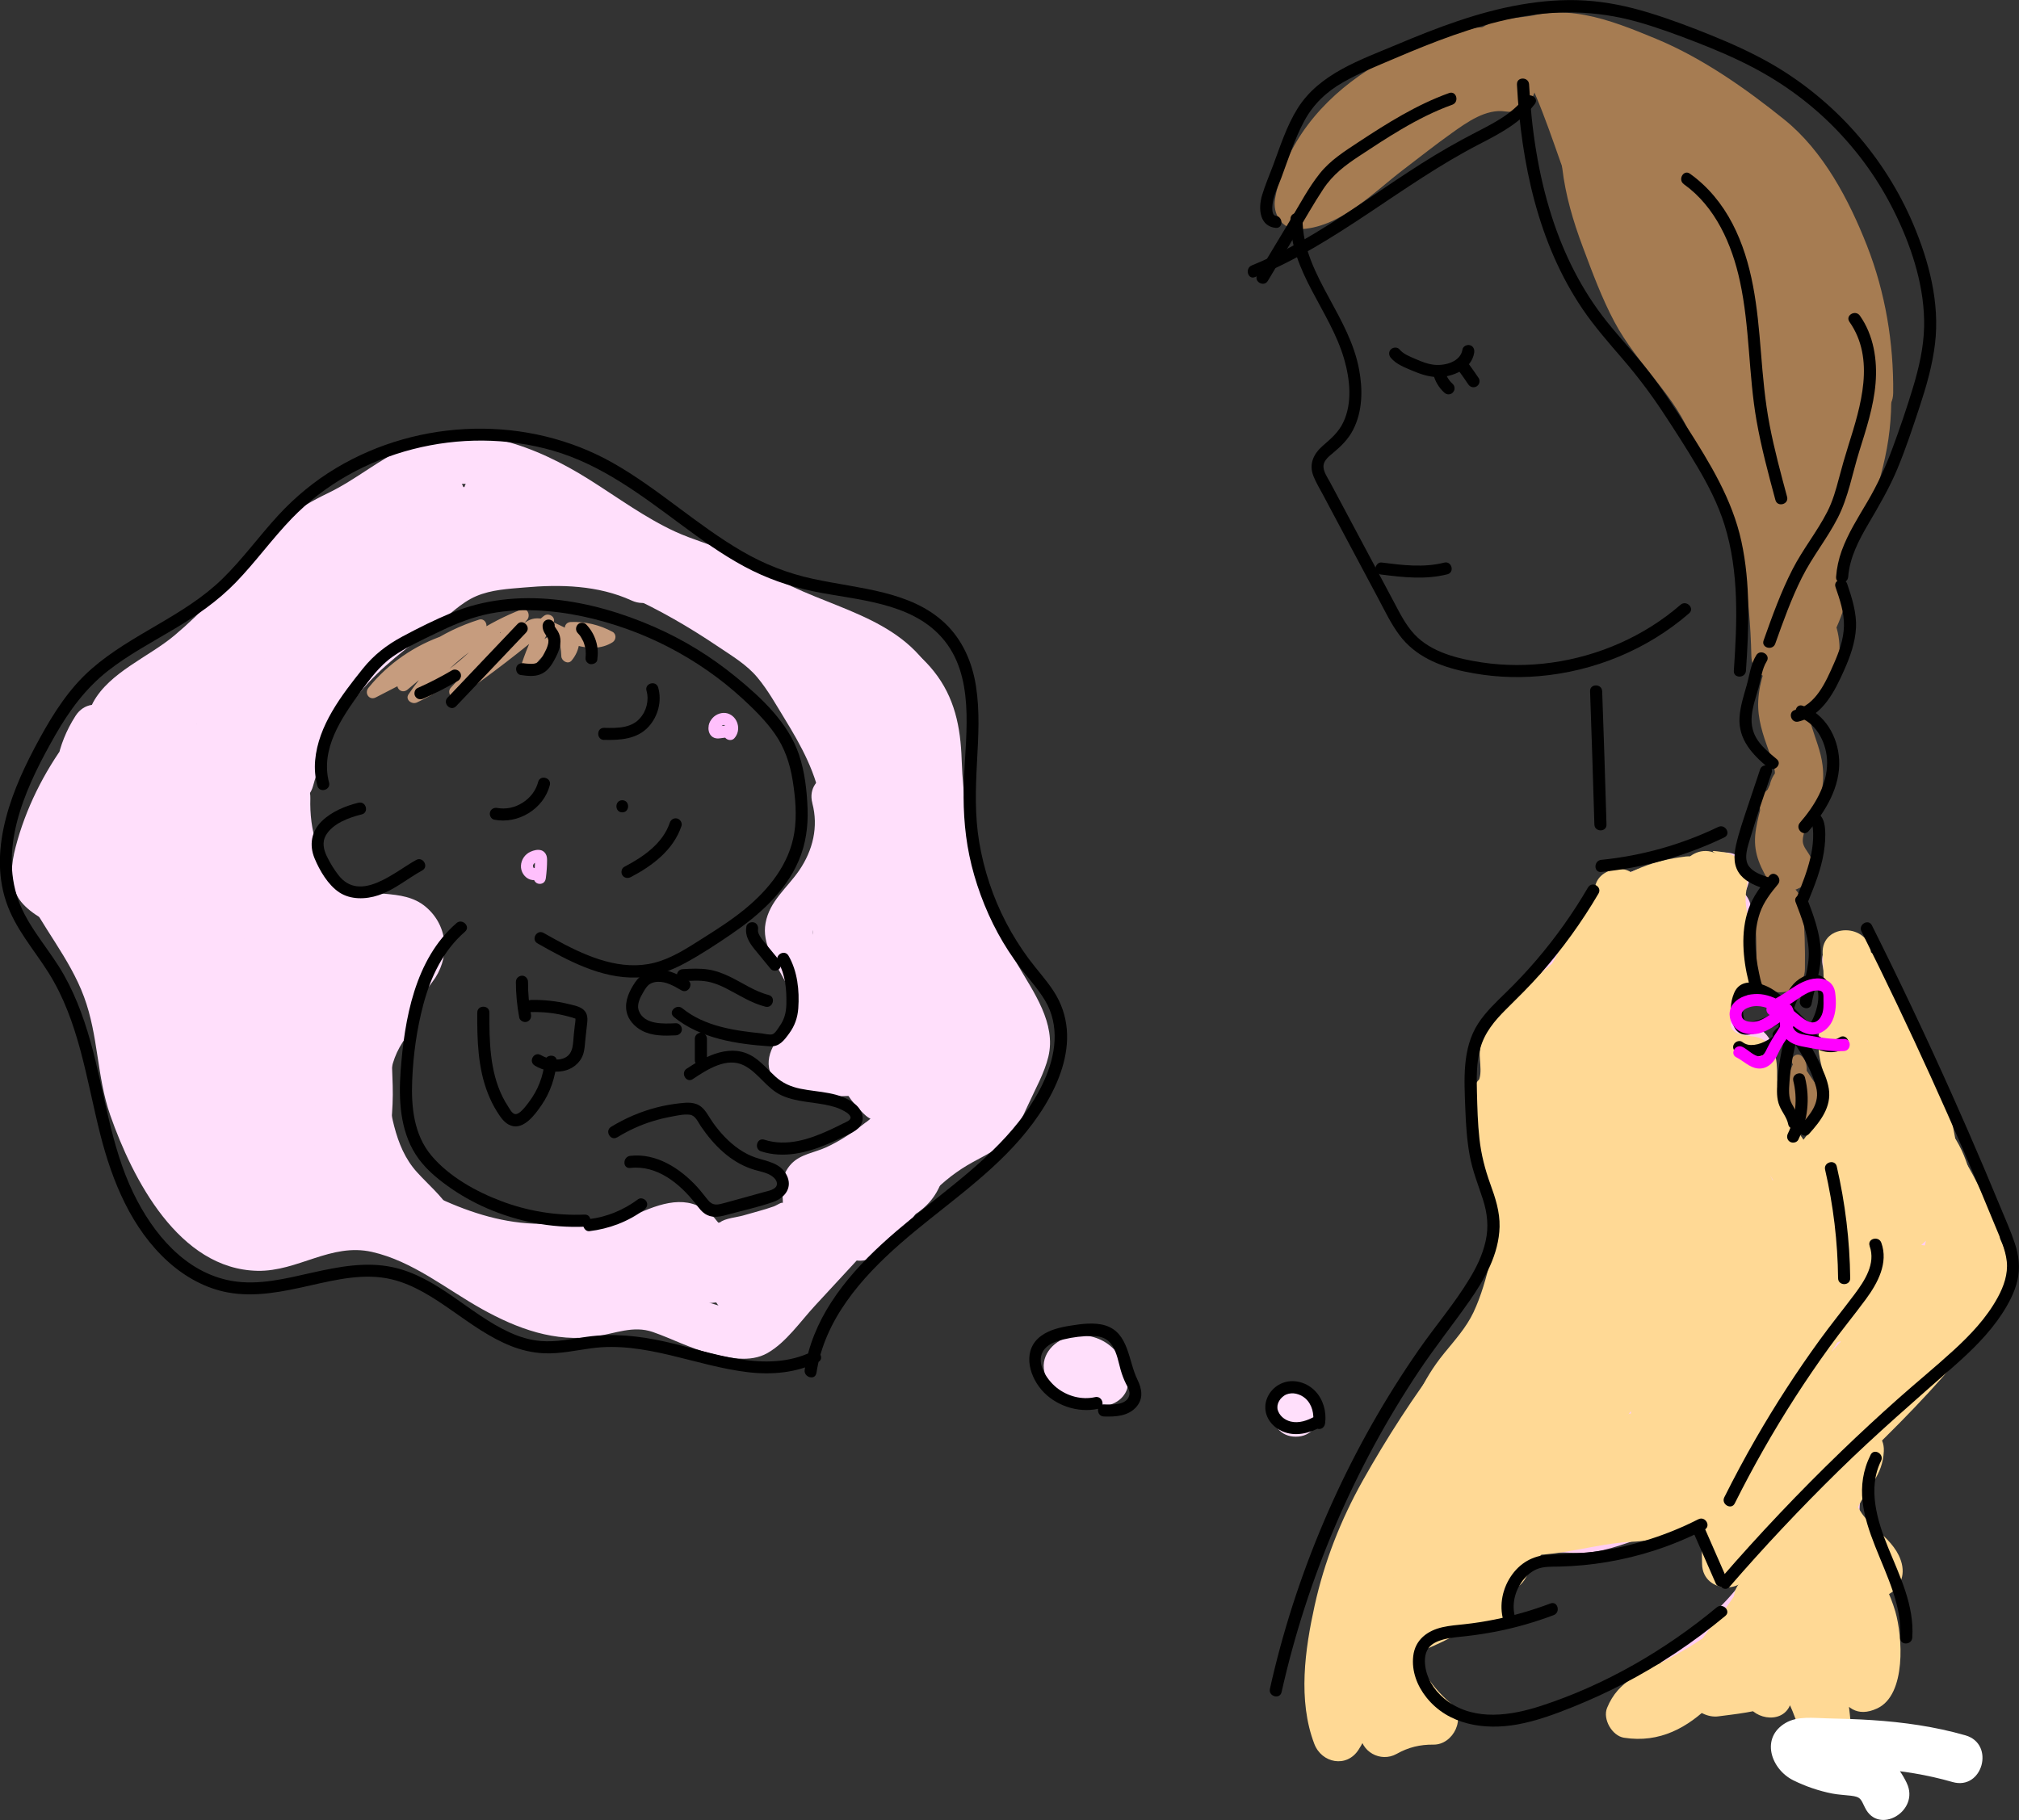 <?xml version="1.0" encoding="UTF-8"?>
<svg id="_レイヤー_2" data-name="レイヤー 2" xmlns="http://www.w3.org/2000/svg" viewBox="0 0 500.22 451">
  <rect x="0" y="0" width="500.22" height="451" fill="#333333" stroke="none"/>
  <defs>
    <style>
      .cls-1 {
        fill: #c69c7e;
      }

      .cls-2 {
        fill: #ffdffb;
      }

      .cls-3 {
        fill: #fff;
      }

      .cls-4 {
        fill: #ffd995;
      }

      .cls-5 {
        fill: #a67c52;
      }

      .cls-6 {
        fill: #ffcdf3;
      }

      .cls-7 {
        fill: #ffc0fc;
      }

      .cls-8 {
        fill: #f0f;
      }
    </style>
  </defs>
  <g id="ninpu">
    <path class="cls-1" d="M120.41,156.57c-4.09-.71-7.72,1.1-10.92,3.5-3.64,2.74-7.07,5.79-10.58,8.7l2.51,1.46c.57-3.83,3.75-6.37,6.79-8.39,3.51-2.33,7.31-4.14,11.33-5.4l-1.46-2.51c-3.58,3.85-7.17,7.7-10.75,11.56-1.31,1.41.77,3.51,2.12,2.12,5.8-5.97,12.82-10.68,20.59-13.7l-1.46-2.51c-5.47,6.48-11.1,12.82-16.89,19.02-1.11,1.19.36,3.37,1.82,2.36,8.07-5.62,15.87-11.62,23.37-17.98l-2.36-1.82c-2.18,3.58-3.93,7.41-5.23,11.4-.55,1.69,1.83,2.51,2.74,1.16,2.01-2.97,4.86-5.36,8.17-6.75l-1.85-1.05c.41,1.61.65,3.22.72,4.88.05,1.18,1.68,2.12,2.56,1.06,2.1-2.53,2.52-5.83,1.1-8.8l-1.3,2.26c3.11-.12,6.1.55,8.84,2.03v-2.59c-2.92,1.84-6.45.69-9.36-.59-2.71-1.2-6.61-3.7-9.64-2.4-1.48.63-2.66,2-3.84,3.05-1.46,1.31-2.93,2.63-4.39,3.94-2.93,2.63-5.86,5.26-8.79,7.89l2.56,1.06c.56-4.38,2.95-8.54,6.46-11.22l-1.82-2.36c-5.3,6.63-12,11.93-19.68,15.55l2.05,2.05c3.07-4.52,6.77-8.53,10.98-12.01,1.37-1.13-.38-3.1-1.82-2.36-7.14,3.68-14.28,7.37-21.41,11.05l1.82,2.36c4.58-5.68,10.64-9.98,17.56-12.32,1.82-.61,1.04-3.51-.8-2.89-7.39,2.5-13.98,7.01-18.88,13.09-1.05,1.3.23,3.17,1.82,2.36,7.14-3.68,14.28-7.37,21.41-11.05l-1.82-2.36c-4.41,3.64-8.24,7.89-11.45,12.61-.92,1.35.82,2.63,2.05,2.05,7.87-3.71,14.85-9.21,20.28-16.01.96-1.2-.34-3.48-1.82-2.36-4.45,3.4-7.24,8.25-7.95,13.81-.18,1.4,1.7,1.83,2.56,1.06,2.81-2.52,5.61-5.04,8.42-7.56,1.46-1.31,2.93-2.63,4.39-3.94,1.09-.98,2.58-2.99,4.18-2.81s3.33,1.08,4.83,1.76,2.99,1.38,4.57,1.86c2.98.9,6.31.98,9.02-.73.92-.58,1.02-2.04,0-2.59-3.19-1.73-6.73-2.58-10.36-2.44-1.2.05-1.79,1.22-1.3,2.26.8,1.66.55,3.74-.63,5.17l2.56,1.06c-.08-1.92-.36-3.82-.83-5.68-.18-.71-1.11-1.36-1.85-1.05-4.09,1.72-7.48,4.45-9.97,8.13l2.74,1.16c1.22-3.75,2.87-7.31,4.92-10.68.93-1.53-1.11-2.88-2.36-1.82-7.31,6.2-14.9,12.04-22.76,17.52l1.82,2.36c5.79-6.2,11.42-12.54,16.89-19.02.86-1.02.07-3.1-1.46-2.51-8.26,3.22-15.73,8.11-21.91,14.47l2.12,2.12c3.58-3.85,7.17-7.7,10.75-11.56.98-1.05.03-2.98-1.46-2.51-4.53,1.43-8.87,3.49-12.78,6.2-3.38,2.34-6.8,5.4-7.44,9.68-.22,1.49,1.3,2.46,2.51,1.46,3.09-2.56,6.14-5.18,9.28-7.68,2.57-2.05,5.83-4.35,9.31-3.75,1.89.33,2.7-2.56.8-2.89h0Z"/>
    <path class="cls-7" d="M132.46,215.15c-.07.21.07-.18.08-.18,0,0-.05.1-.06.11-.05.11-.17.12.12-.15-.03.03-.06.06-.08.09-.01.01-.09.09-.09.09-.01-.02.34-.23.15-.12-.07.04-.15.08-.22.13.31-.2.3-.11.18-.08-.04.01-.08.03-.12.04s-.08.02-.13.03c-.13.03-.19-.04.2-.03-.08,0-.18,0-.26,0-.06,0-.2-.02.07.01.29.04.07,0,0,0-.04-.01-.08-.03-.13-.04-.22-.05.19.06.18.08,0,0-.23-.12-.23-.13,0-.02.3.28.14.1-.03-.03-.07-.06-.1-.1-.02-.02-.09-.08-.09-.11,0,0,.21.31.11.13-.04-.08-.09-.17-.13-.25.19.3.11.28.07.16-.01-.05-.03-.09-.04-.14-.05-.17-.01-.4-.01.05,0-.11-.02-.22-.01-.32,0-.04,0-.07,0-.11,0-.25-.02.2-.03.18-.03-.04.05-.24.07-.28,0,0,.03-.12.05-.14,0,0-.19.38-.06.15.06-.1.12-.2.18-.3.1-.15-.22.25-.09.12.03-.03.05-.06.08-.09.07-.08.15-.14.23-.22.18-.17-.11.09-.12.09.02-.03.11-.07.13-.09.1-.06.21-.12.31-.17.06-.03.23-.1,0,0s-.08.03-.03.02c.1-.03.2-.07.31-.09.05-.01.1-.02.16-.03.24-.06-.16.01-.16.02.04-.01.12-.01.17-.01.06,0,.33.02.06-.01s-.49-.17-.64-.38c-.21-.29.06.18-.09-.15-.1-.22-.05-.1-.03-.04.08.2-.04-.15-.02-.18-.03.05,0,.27,0,.33,0,.16,0,.32,0,.48-.02,1.31-.12,2.61-.3,3.91l2.95-.4c-.07-.45-.15-.9-.22-1.34-.06-.35-.4-.73-.69-.9-.32-.19-.8-.27-1.16-.15-.84.27-1.18,1.01-1.05,1.85.07.45.15.9.22,1.34.05.33.4.74.69.9s.62.22.96.18c.31-.04.64-.17.86-.41.29-.31.38-.64.44-1.06.19-1.46.3-2.92.3-4.39,0-.36-.02-.73-.13-1.08-.21-.65-.72-1.21-1.4-1.39-.86-.22-1.76.02-2.55.37-1.38.6-2.3,1.94-2.39,3.43s.85,3.01,2.3,3.48c.75.24,1.57.17,2.28-.13.84-.36,1.43-1,1.73-1.87.26-.74-.29-1.67-1.05-1.85-.84-.19-1.57.25-1.85,1.05h0Z"/>
    <path class="cls-7" d="M181.27,179.61l-1.85.22-.91.11c-.28.03-.56.09-.84.06l.4.05c-.07-.01-.13-.03-.19-.05l.36.15s-.08-.04-.11-.06l.3.23s-.09-.08-.13-.13l.23.3c-.05-.07-.09-.14-.12-.21l.15.36c-.04-.12-.07-.23-.09-.36l.05.4c-.02-.17-.02-.33,0-.5l-.05.4c.03-.18.08-.36.15-.53l-.15.36c.08-.19.19-.36.31-.53l-.23.3c.14-.18.3-.34.48-.48l-.3.23c.17-.12.34-.23.54-.31l-.36.15c.19-.08.39-.13.59-.16l-.4.05c.17-.02.33-.02.5,0l-.4-.05c.16.02.31.07.46.13l-.36-.15c.15.07.29.15.42.24l-.3-.23c.15.12.29.26.41.41l-.23-.3c.12.16.21.33.29.51l-.15-.36c.09.21.15.43.19.66l-.05-.4c.03.23.03.45,0,.68l.05-.4c-.03.19-.08.38-.15.56l.15-.36c-.07.15-.15.29-.25.42l.23-.3s-.06.08-.1.11c-.27.29-.44.66-.44,1.06,0,.37.16.81.44,1.06.57.53,1.56.62,2.12,0,.88-.97,1.16-2.31.81-3.56s-1.25-2.23-2.46-2.6c-1.31-.39-2.84.13-3.74,1.14-.45.51-.83,1.12-.95,1.8-.16.91-.05,1.87.59,2.58.42.47,1.06.7,1.69.69.36,0,.73-.08,1.09-.12l2.31-.28c.41-.05.76-.13,1.06-.44.26-.26.46-.69.44-1.06s-.14-.79-.44-1.06c-.27-.25-.68-.49-1.06-.44h0Z"/>
    <path class="cls-2" d="M214.48,233.11c-.37-12.91-.19-25.82.54-38.72l-2.95.4c4.58,13.82,9.15,27.64,13.73,41.46.6,1.82,3.5,1.04,2.89-.8-4.58-13.82-9.15-27.64-13.73-41.46-.54-1.62-2.85-1.31-2.95.4-.73,12.89-.91,25.81-.54,38.72.06,1.93,3.06,1.93,3,0h0Z"/>
    <path class="cls-2" d="M205.11,168.74c.1,12.66,2.33,25.56,4.56,38s5.49,23.8,11.15,34.72c3.56,6.86,13.92.8,10.36-6.06-5.17-9.97-7.97-20.84-9.94-31.85s-4.04-23.2-4.13-34.81c-.06-7.72-12.06-7.74-12,0h0Z"/>
    <path class="cls-2" d="M321.04,356.01c7.72,0,7.73-12,0-12s-7.73,12,0,12h0Z"/>
    <path class="cls-2" d="M272.1,337.49c-.2-.1-2.06-1.22-1.17-.56-.29-.24-.57-.49-.84-.75-.68-.77-.58-.5.29.83v3.19c-.47,1.25-1.26,2.13-2.37,2.63-.72.06-.73.09-.01.06l-.54-.07c.67.2.68.19.05-.04.89.42.12,0-.22-.37.33.61.37.61.09,0,.17.69.19.68.06-.03.25,3.12,2.58,6.15,6,6,3.04-.14,6.27-2.65,6-6-.31-3.83-1.83-7.08-5-9.36-2.69-1.93-6.39-2.66-9.62-1.76-4.06,1.14-7.42,5.05-5.85,9.46,1.11,3.15,4.15,5.68,7.07,7.13s6.63.84,8.21-2.15c1.43-2.71.85-6.72-2.15-8.21h0Z"/>
    <path class="cls-2" d="M201.26,199.04c1.55,5.84.14,11.66-3.23,16.61-3,4.4-7.35,7.57-8.36,13.1-1.85,10.07,12.74,18.07,4.12,27.38-3.64,3.93-5.25,9.57.01,13.13,4.57,3.09,12.83,2.45,18.05,2.24,10.41-.42,29.59-2.54,26.32-17.46-1.65-7.54-13.22-4.35-11.57,3.19.1.44-12.34,2.14-13.82,2.22-2.78.15-5.57.14-8.35-.05-.45-.03-3.47-.6-3.7-.34l1.54,5.56.94-.88c2.81-1.54,4.47-7.13,5-10.01.75-4.07.39-8.31-1.01-12.2-.64-1.76-1.46-3.42-2.47-5-.92-1.43-3.48-3.9-3.32-5.67.25-2.82,5.48-6.89,6.99-9.16,5.06-7.61,6.79-17.01,4.44-25.85-1.98-7.46-13.56-4.29-11.57,3.19h0Z"/>
    <path class="cls-2" d="M202.55,221c-1.64,7.45-1.58,14.93.44,22.31s5.31,15.74,9.75,21.63c4.11,5.47,11.8,3.11,12.76-3.54.5-3.46-.64-7.57-1.28-10.98-.83-4.44-1.93-8.82-3.18-13.16l-10.03,5.84c6.89,8.1,13.44,16.45,19.63,25.1,4.41,6.16,14.51.63,10.36-6.06-9.09-14.65-18.18-29.29-27.27-43.94l-9.42,7.27c6.08,7.25,12.14,14.88,16.79,23.14.91,1.61,1.39,3.99,2.43,5.42.33,3.24,1.84,2.53,4.55-2.11-1.21-.02-2.41-.04-3.62-.06-4.82-.08-9.65-.15-14.47-.23l5.79,7.6c-1.41,1.29-1.54,1.66-.39,1.08.72-.26,1.42-.55,2.12-.87.9-.39,1.81-.77,2.67-1.24,2.38-1.29,4.55-3.01,6.28-5.09,3.45-4.18,4.69-9.56,3.06-14.75-2.3-7.35-13.89-4.21-11.57,3.19,1.31,4.19-3.31,6.11-6.44,7.45-3.55,1.53-6.22,3.08-7.3,7.03s1.89,7.53,5.79,7.6c6.24.1,13.6,1.29,19.74.13,6.57-1.24,6.93-7.55,5.38-12.93-3.63-12.58-14.07-24.03-22.31-33.86-4.4-5.25-12.98,1.54-9.42,7.27,9.09,14.65,18.18,29.29,27.27,43.94l10.36-6.06c-6.79-9.47-13.95-18.65-21.51-27.52-3.97-4.67-11.62.33-10.03,5.84.99,3.41,1.88,6.84,2.61,10.31.33,1.58.64,3.16.91,4.75l.31,1.91c-.07,2.4.35,2.54,1.26.42l4.24-1.76h-.71c1.41.58,2.83,1.16,4.24,1.75-1.63-1.95-2.74-5.26-3.83-7.53-1.33-2.76-2.53-5.56-3.44-8.48-1.83-5.84-2.26-11.64-.95-17.63,1.65-7.53-9.91-10.74-11.57-3.19h0Z"/>
    <path class="cls-2" d="M215.49,199.77c-1.24-9.28-4.67-17.55-9.44-25.58s-9.67-15.71-17.54-21.24c-16.54-11.63-33.98-20.8-54.01-24.59-7.55-1.43-10.78,10.14-3.19,11.57,17.28,3.27,32.19,10.58,46.69,20.35,3.39,2.28,7.03,4.44,9.67,7.62s4.61,6.76,6.71,10.17c4.1,6.68,8.06,13.81,9.12,21.71.43,3.24,2.45,5.96,6,6,2.91.03,6.43-2.79,6-6h0Z"/>
    <path class="cls-2" d="M33.45,180.1c1.42-2.61,4.31-3.88,6.72-5.48,3.05-2.03,6-4.21,8.87-6.49,5.84-4.63,11.24-9.81,16.09-15.47s8.55-12.47,15.02-16.39c6.04-3.66,12.69-5.99,18.5-10.07s11.4-6.99,19.03-6.16,14.01,4.13,20.18,7.87c6.59,4,12.82,8.59,19.6,12.27s14.03,5.26,20.64,8.76c7.66,4.05,14.64,8.32,22.83,11.37,7.62,2.84,15.87,5.76,20.12,13.21,3.83,6.7,14.2.67,10.36-6.06-8.63-15.12-26.76-16.71-40.51-24.93-3.49-2.09-6.92-4.21-10.66-5.82-4.24-1.83-8.73-3.03-12.93-4.96-7.52-3.47-14.23-8.45-21.22-12.85-13.07-8.23-29.65-14.95-44.85-8.35-7.02,3.05-12.96,8.27-19.92,11.62-7.85,3.77-13.9,8.07-19.2,15.05-5.64,7.41-11.77,14.26-18.92,20.26-6.34,5.32-16.06,9.09-20.13,16.57-3.69,6.79,6.67,12.85,10.36,6.06h0Z"/>
    <path class="cls-2" d="M189.96,156.04c1.31,12.15,16.97,15.79,26.54,18.84,7.37,2.35,10.53-9.23,3.19-11.57-3.25-1.04-6.59-1.44-9.71-2.9-1.56-.73-3.07-1.6-4.5-2.55-.8-.53-3.71-3.62-3.51-1.82-.82-7.6-12.83-7.68-12,0h0Z"/>
    <path class="cls-2" d="M209.41,177.83l.23-.11-1.43.6c.47-.2.95-.33,1.45-.42l-1.6.21c.59-.08,1.16-.08,1.76,0l-1.6-.21.25.04c1.63.28,3.15.26,4.62-.6,1.24-.73,2.43-2.16,2.76-3.59.35-1.54.27-3.26-.6-4.62-.8-1.24-2.07-2.49-3.59-2.76-1.2-.21-2.39-.4-3.6-.25-1.8.22-3.05.57-4.71,1.35-1.29.6-2.39,2.26-2.76,3.59-.4,1.44-.22,3.35.6,4.62s2.06,2.41,3.59,2.76c1.65.38,3.09.11,4.62-.6h0Z"/>
    <path class="cls-2" d="M210.22,166.83c5.79,1.19,10.78,4.41,13.65,9.7,3.42,6.32,2.16,13.95,2.86,20.85,1.46,14.33,4.68,28.86,11.57,41.58,1.68,3.1,3.5,6.14,5.25,9.2,1.63,2.83,4.92,7.1,4.62,10.52-.24,2.85-2.55,6.28-3.71,8.86-1.4,3.09-2.46,5.95-5.38,7.83-5.45,3.51-10.92,6.24-15.64,10.85-2.29,2.24-4.35,4.73-6.22,7.34-1.48,2.06-3.17,6.47-5.86,7.1-7.52,1.76-4.34,13.33,3.19,11.57,7.82-1.83,10.31-9.74,15.13-15.18,2.9-3.27,6.23-6.06,9.98-8.3,3.09-1.84,6.5-3.22,9.16-5.7,2.84-2.64,4.42-5.98,5.99-9.45,1.71-3.78,3.94-7.67,4.92-11.72,2.01-8.28-3.67-16.04-7.6-22.82-4.31-7.44-8.01-14.7-9.94-23.11-2.12-9.24-3.61-18.22-3.93-27.7-.27-8.11-1.74-15.46-6.92-21.94-4.51-5.65-10.86-9.58-17.95-11.03-7.54-1.55-10.76,10.02-3.19,11.57h0Z"/>
    <path class="cls-2" d="M214.09,177.15c1.83,8.57,6.03,16.6,8.42,25.05,2.54,8.96,4.38,18.1,6.18,27.23,1.91,9.64,3.83,19.29,5.34,29,1.04,6.67,2.96,15.52,11.81,14.55,18.44-2.01-1.9-31.79-6.38-38.51-4.85-7.28-8.93-14.36-11.11-22.91-2.3-9-4.03-18.17-6-27.25-1.64-7.54-13.21-4.35-11.57,3.19,3.07,14.15,4.88,29.44,11.74,42.37,3.27,6.17,7.48,11.75,11.18,17.65,1.77,2.82,3.49,5.71,4.84,8.75.77,1.73,1.4,3.52,2,5.31l.59,1.76c.42,2.83,2.27,2.33,5.56-1.51.37-3.07-1.21-7.39-1.73-10.49-.65-3.89-1.35-7.78-2.09-11.66-1.43-7.54-2.89-15.07-4.46-22.58s-3.21-14.54-5.39-21.66-5.79-14.11-7.37-21.49-13.18-4.35-11.57,3.19h0Z"/>
    <path class="cls-2" d="M207.36,254.68c-1.48,7.09.06,14.53,5.22,19.85.7.72,2.23,2.48,3.28,2.74,1.04.95,1.19.72.44-.7-.59.64-1.24,1.2-1.97,1.68-2.91,2.28-6.28,4.53-9.66,6.07-2.84,1.3-6.31,1.68-8.57,4.03-1.32,1.37-2.05,3.06-2.38,4.9-.29,1.55.6,4.29.05,5.63.72-1.73-1.03-.29-2.08.08-2.47.88-5.07,1.5-7.59,2.25-1.4.41-4.54.7-5.69,1.69-1.39.21-1.36.44.1.69-.52-.57-1.02-1.15-1.49-1.76-5.53-5.95-12.04-4.17-18.7-1.25-8.19,3.59-17.3,3.01-26.05,2.65-17.63-.74-32.41-11.15-47.57-19.24-6.81-3.64-12.88,6.72-6.06,10.36,16.59,8.86,32.6,19.72,51.86,20.8,9.06.51,19.04,1.09,27.8-1.69,2.1-.67,4.05-1.65,6.07-2.51s2.58-1.67,4.15-.62c1.32.88,2.1,2.53,3.55,3.42,1.56.96,3.48,1.48,5.31,1.48,4.53,0,9.41-2.28,13.69-3.55,3.9-1.16,8.36-2.11,11.39-5.05,1.33-1.29,2.42-3.04,2.91-4.83.14-.52.86-5.4.17-5.62-2.19,1.21-2.45,1.51-.78.9,1.04-.3,2.06-.67,3.05-1.09,1.99-.8,3.91-1.74,5.77-2.82,6.22-3.63,15.47-8.91,14.67-17.34-.73-7.78-11.13-9.26-9.32-17.94,1.57-7.54-9.99-10.76-11.57-3.19h0Z"/>
    <path class="cls-2" d="M18.71,177.4c-4.73,7.39-5.54,14.63-5.5,23.19.02,3.8-1.93,7.03-2.2,10.81-.3,4.2,1.69,7.81,1.89,11.86l1.76-4.24c3.72.11,4.77-.34,3.15-1.34-.51-.44-1.08-.78-1.71-1.02-2.24-2-.63,1.14-1.16-1.46-.43-2.09,1.86-6.65,2.55-8.53,2.28-6.12,5.62-11.76,9.49-17,4.59-6.22-5.82-12.21-10.36-6.06-5.8,7.85-10.28,16.82-12.75,26.3-1.06,4.05-1.62,8.58.56,12.39,1.81,3.17,6.44,5.88,9.79,7.21,3.55,1.41,7.99.31,9.87-3.23,2.5-4.71-1.63-9.29-1.17-14.06.22-2.27,1.47-4.43,1.9-6.67s.41-4.42.33-6.67c-.21-5.76.79-10.52,3.93-15.43,4.18-6.52-6.21-12.55-10.36-6.06h0Z"/>
    <path class="cls-2" d="M5.94,220.28c4.32,9.29,11.27,17.01,14.87,26.72s3.16,19.75,6.47,29.25c5.57,15.93,17.04,38.28,36.53,38.66,10.01.19,18.16-6.99,28.36-4.68,10.07,2.28,18.36,9.19,27.2,14.13s18.21,8.34,28.26,6.81c4.8-.73,9.29-2.77,14.1-1.1s9.16,4.03,14.13,5.26c4.56,1.13,9.93,2.43,14.28-.04,4.63-2.63,8.17-7.84,11.74-11.7,8.73-9.45,17.47-18.9,26.2-28.36,5.23-5.67-3.23-14.17-8.49-8.49-6.99,7.56-13.97,15.12-20.96,22.68-3.27,3.54-6.55,7.09-9.82,10.63-1.16,1.25-3.02,4.06-4.64,4.61s-5.08-.88-6.75-1.34c-4.09-1.13-7.79-3-11.73-4.52-4.71-1.81-9.31-1.69-14.2-.71-4.15.83-8.01,1.92-12.29,1.26-4.9-.76-9.48-2.97-13.77-5.37-15.86-8.85-30.87-20.91-50-14.21-4.2,1.47-8.51,3.7-13.08,2.97-4.18-.66-7.84-3.46-10.6-6.53-5.77-6.41-10.49-15.81-13.17-23.97-3.33-10.12-3.06-20.87-7.13-30.85s-10.75-17.73-15.15-27.18c-3.25-7-13.6-.91-10.36,6.06h0Z"/>
    <path class="cls-2" d="M236.17,264.43c.14,2.85-1.7,4.06-2.12,6.54-1.71,1.87-1.07,2.2,1.92,1,.03-1.14.14-2.26.32-3.38.85-6.67-10.51-8.21-11.79-1.6-1,5.23-.64,10.33-.99,15.59-.27,4.01-1.37,8.73-6.11,8.78s-8.8-1.55-13.45-.29c-4.89,1.33-7.05,4.83-9.72,8.75s-6.95,6.62-11.12,8.79c-5,2.6-10.44,2.2-15.96,2.43-6.27.26-12.53.52-18.8.78-2.97.12-5.94.25-8.9.37-1.41.06-5.86,1.01-6.96.09l-2.65,10.03c7.15-1.07,14.3-2.14,21.46-3.22,6.27-.94,13.86-3.19,20.17-1.73,5.71,1.32,5.51,8.35,11.43,10.02,4.83,1.36,9.83-.73,12.31-5.04,3.85-6.71-6.51-12.76-10.36-6.06,1.07-1.87,1.76.65,1.69-1.48-.03-1.06-1.35-2.42-2.03-3.22-1.69-1.97-3.81-3.44-6.16-4.5-4.67-2.1-9.85-2.32-14.87-1.78-12.31,1.32-24.58,3.59-36.83,5.43-4.35.65-5.9,7.3-2.65,10.03,4.95,4.15,10.32,3.64,16.43,3.39,7.25-.3,14.51-.6,21.76-.9,6.69-.28,14.2.31,20.72-1.51,5.56-1.55,11.06-5.22,15.47-8.86,2.23-1.84,4.13-3.95,5.76-6.34,1.55-2.26,1.86-4,4.82-4.07,5.79-.13,11.02,2.14,16.59-.87,12.16-6.57,8.38-20.38,10.51-31.42l-11.79-1.6c-.96,7.55,3.15,17.73,12.62,15.26,7.22-1.88,11.61-12.68,11.27-19.42-.39-7.68-12.39-7.73-12,0h0Z"/>
    <path class="cls-2" d="M34.42,184.96l1.9,3.36-10.97,1.43c1.97,3.77-1.1,9.42-1.93,13.24-1.13,5.24-1.42,10.65-1.15,15.99.53,10.41,1.38,22.66,6.34,31.98s11.56,16.47,15.54,25.99,4.33,20.94,8.83,30.67c2.42,5.22,11.94,2.83,11.18-3.03-1.23-9.52-6.75-15.7-12.04-23.3-6.11-8.76-9.11-19.68-11.56-29.97-5.05-21.3-5.84-43.29-6.66-65.07-.29-7.7-12.29-7.74-12,0,.82,21.66,1.72,43.49,6.3,64.75,2.19,10.18,5.17,20.46,9.73,29.85,3.8,7.82,13.09,14.89,14.23,23.75l11.18-3.03c-2.23-4.82-2.54-10.32-3.69-15.45s-2.81-9.81-4.82-14.51-4.43-9.35-7.2-13.72-6.27-8.37-8.66-12.98-2.99-10.51-3.7-15.82-1.28-10.95-1.05-16.45c.42-9.94,6.52-19.3,1.48-28.94-2.28-4.36-10.04-3.66-10.97,1.43-1.11,6.11,2.84,12.47,9.67,11.83,7.62-.72,7.7-12.73,0-12h0Z"/>
    <path class="cls-2" d="M69.06,200.66c1.38-4.65,2.24-9.38,3.97-13.93,1.84-4.85,4.34-9.44,6.98-13.9,2.48-4.2,5.13-8.3,7.85-12.35s6.02-5.7,10.5-7.53c8.68-3.54,16.13-9.17,24.57-13.13,9.35-4.38,19.86-4.28,29.03.5,6.84,3.56,12.92-6.79,6.06-10.36-10.33-5.37-22.36-7-33.6-3.54s-20.03,11.15-30.65,15.52c-4.67,1.92-9.31,3.8-12.74,7.67-3.74,4.22-6.64,9.44-9.59,14.22-3.16,5.11-6.07,10.36-8.43,15.9s-3.73,11.73-5.51,17.74c-2.2,7.42,9.38,10.59,11.57,3.19h0Z"/>
    <path class="cls-2" d="M162.55,138.45c-9.81-4.48-20.25-5.78-30.96-5.01-5.24.38-10.98.77-15.99,2.43s-8.55,4.5-12.37,7.64c-8.06,6.61-16.64,12.23-23.21,20.47s-11.25,17.47-14.02,27.58c-2.04,7.46,9.53,10.64,11.57,3.19,2.28-8.32,6.03-16.15,11.43-22.91s12.24-11.49,18.94-16.77c3.19-2.51,6.27-5.74,10.06-7.35s8-1.8,11.89-2.14c8.97-.8,18.28-.57,26.6,3.23,6.97,3.19,13.08-7.15,6.06-10.36h0Z"/>
    <path class="cls-2" d="M64.9,197.86c-.28,9.49,2.13,19.02,8.5,26.27,2.88,3.28,6.56,5.88,10.61,7.49,2.29.91,4.61,1.42,7.07,1.65,1.48.14,6.07-.43,6.91.89.97,1.52-4.62,7.58-5.55,9.4s-1.67,3.75-3.02,5.23-2.86,2.26-3.71,4.27c-1.93,4.58-.22,11.69-.32,16.61-.12,6.31-.68,12.59-1.69,18.82-1.22,7.55,10.34,10.81,11.57,3.19.97-6,1.71-12.03,1.99-18.11s-.59-12.23-.07-18.21l-1.76,4.24c2.19-2.82,4.71-4.82,6.43-8.11,1.55-2.97,3.15-5.44,5.21-8.09,4.44-5.73,4.19-13.77-1.54-18.64-6.01-5.12-14.37-1.56-20.62-6.22s-8.25-13.06-8.02-20.7-11.77-7.72-12,0h0Z"/>
    <path class="cls-2" d="M102.33,307.48l2.34.94c4.91,1.96,9.45-4.66,6.78-8.81-2.28-3.54-5.33-6.04-8.12-9.12-2.97-3.27-4.58-7.21-5.68-11.45-1.99-7.63-1.97-15.57,2.99-22.02,1.99-2.59.38-6.69-2.15-8.21-3.07-1.84-6.25-.4-8.21,2.15-6.21,8.08-6.76,18.71-4.87,28.38.95,4.84,2.6,9.77,5.14,14.02,2.85,4.75,7.59,7.74,10.53,12.31l6.78-8.81-2.34-.94c-7.17-2.87-10.28,8.73-3.19,11.57h0Z"/>
    <path class="cls-2" d="M87.07,235.31c-.07,4.99-4.84,8.76-7.52,12.59-2.88,4.12-4.12,8.61-4.28,13.6-.2,6.07.01,12.18.03,18.26.01,3.32.02,6.65.03,9.97,0,1.33,0,2.66.01,3.99,0,1,0,1.99,0,2.99-.07,1.48.04,1.33.34-.45l3.59-2.76c-2.42.93-10-.61-13.5-.82-7.71-.48-7.68,11.52,0,12,5.73.36,17.34,3.6,20.69-3.07,1.72-3.43.88-8.21.87-11.88-.01-4.32-.03-8.64-.04-12.97-.02-7.28-1.81-16.54,2.62-22.8s9.04-10.74,9.15-18.64-11.88-7.73-12,0h0Z"/>
    <path class="cls-2" d="M129.6,119.44c-12.29.65-26.73,1.69-36.81,9.43-10.7,8.21-18.89,19.58-27.51,29.83-5.06,6.02,2.45,13.19,8.49,8.49,3.66-2.85,7.32-5.71,10.98-8.56,6.08-4.74-2.46-13.18-8.49-8.49-3.66,2.85-7.32,5.71-10.98,8.56l8.49,8.49c7.61-9.06,14.86-18.88,23.76-26.75s21.07-8.42,32.08-9c7.68-.4,7.73-12.41,0-12h0Z"/>
    <path class="cls-2" d="M120.99,119.43c-1.62,1.31-4.21,1.86-6.1,2.72-2.56,1.17-5.1,2.4-7.61,3.7-4.44,2.3-8.65,4.82-12.24,8.34l9.42,7.27c3.11-4.43,6.67-8.39,10.63-12.08,5.66-5.28-2.84-13.75-8.49-8.49-4.71,4.39-8.81,9.24-12.5,14.51-3.99,5.69,4.68,11.92,9.42,7.27,7.3-7.16,18.2-8.51,25.94-14.76,6.01-4.86-2.53-13.3-8.49-8.49h0Z"/>
    <path class="cls-2" d="M117.76,116.8l-1.12,1.13c-.59.54-1,1.19-1.24,1.93-.38.72-.55,1.49-.52,2.31-.03.83.14,1.6.52,2.31.24.74.66,1.39,1.24,1.93l1.21.94c.94.54,1.95.82,3.03.82l1.6-.21c1.02-.29,1.9-.8,2.65-1.54l1.12-1.13c.59-.54,1-1.19,1.24-1.93.38-.72.55-1.49.52-2.31.03-.83-.14-1.6-.52-2.31-.24-.74-.66-1.39-1.24-1.93l-1.21-.94c-.94-.54-1.95-.82-3.03-.82l-1.6.21c-1.02.29-1.9.8-2.65,1.54h0Z"/>
    <path class="cls-2" d="M109.27,116.99c-1.92-.14-4,.15-5.79.87-1.51.61-2.73,1.3-3.59,2.76-.75,1.29-1.07,3.18-.6,4.62s1.37,2.85,2.76,3.59,3.16,1.2,4.62.6c.77-.31,1.54-.52,2.36-.63l-1.6.21c.62-.06,1.22-.07,1.84-.03,1.47.11,3.23-.75,4.24-1.76s1.82-2.75,1.76-4.24-.58-3.16-1.76-4.24-2.58-1.63-4.24-1.76h0Z"/>
    <path class="cls-2" d="M93.91,123.22c-15.61,6.31-27.68,20.63-39.68,31.99-5.86,5.55-11.93,11.25-15.98,18.33s-5.46,15.49-5.52,23.79c-.07,9.18.49,18.32.27,27.51s-1.54,18.17.03,26.91c1.46,8.11,7.44,14.56,11.17,21.72,4.02,7.71,6.79,15.9,8.67,24.38,1.06,4.82,8.76,6.09,10.97,1.43,2.43-5.14,1.95-9.81.43-15.16-1.72-6.04-3.44-12.06-4.89-18.17-2.88-12.08-5.47-24.5-6.37-36.9s2.32-24.46,5.06-36.64c2.19-9.73,3.21-21.93,11.16-28.89,5.82-5.1-2.69-13.56-8.49-8.49-7.87,6.89-10.4,17.11-12.61,26.91-2.76,12.23-6.5,24.7-7.25,37.26s1.87,25.65,4.32,37.98c1.22,6.15,2.62,12.27,4.2,18.35.79,3.04,1.62,6.06,2.5,9.07.62,2.11,2.62,6.42,1.58,8.62,3.66.48,7.31.96,10.97,1.43-1.6-7.25-3.91-14.25-6.91-21.05s-7.4-12.79-10.95-19.37c-3.72-6.89-2-15.93-1.75-23.44.28-8.79.34-17.54.04-26.33-.26-7.6-.65-15.68,2.64-22.76,2.96-6.39,8.22-11.37,13.24-16.15,5.96-5.68,11.98-11.28,18-16.89,5.57-5.19,11.17-10.98,18.35-13.88s3.98-14.47-3.19-11.57h0Z"/>
    <path class="cls-2" d="M36.14,185.19c7.72,0,7.73-12,0-12s-7.73,12,0,12h0Z"/>
    <path class="cls-2" d="M45.26,190.85l.52.17-3.59-2.76c-.26-1.85-.52-2.05-.78-.62-.22.61-.46,1.22-.72,1.82-.36.92-.74,1.83-1.04,2.78-.77,2.42-1.13,4.91-1.43,7.44-.35,2.92,2.55,5.58,5.2,5.89,3.2.38,5.41-1.45,6.58-4.3.17-.41.54-.85.83-1.19,2.13-2.44,2.4-6.08,0-8.49-2.17-2.17-6.35-2.45-8.49,0-1.8,2.06-2.88,3.97-3.92,6.48l11.79,1.6c.78-6.56,8.28-17.16-1.76-20.4-7.37-2.38-10.52,9.21-3.19,11.57h0Z"/>
    <path class="cls-2" d="M69.15,154.92c-.25,5.51-5.94,10.74-8.19,15.65-2.66,5.79-4.28,11.86-5.23,18.15-1.99,13.16-2.16,26.63-2.91,39.9-.39,6.93-.64,13.61.4,20.5,1.09,7.24,2.66,14.43,4.04,21.62s2.63,13.76,3.94,20.64c.53,2.76.79,5.87,2.99,7.9,2.58,2.38,6.26,1.98,9.49,1.93,7.72-.11,7.74-12.11,0-12-1.22.02-2.43.04-3.65.04l3.59,2.76c-1.2-1.56-1.19-5.64-1.56-7.58-.6-3.13-1.2-6.25-1.79-9.38-1.2-6.25-2.39-12.51-3.59-18.76s-2.49-12.67-2.31-19.21.68-12.52,1.03-18.77c.63-11.22.61-22.8,3.33-33.76,1.35-5.45,3.49-10.27,6.6-14.94s5.56-9,5.81-14.68c.35-7.72-11.65-7.7-12,0h0Z"/>
    <path class="cls-2" d="M58.04,209.02c.9,27.21,1.99,54.62,9,81.07,1.98,7.46,13.55,4.29,11.57-3.19-6.74-25.44-7.71-51.71-8.57-77.88-.25-7.7-12.26-7.74-12,0h0Z"/>
    <path class="cls-2" d="M44.45,210.38c-2.2-.9-1.6-1.63-1.45.71.07,1.18.62,2.52.9,3.67.68,2.75,1.35,5.51,2.03,8.26,1.28,5.2,2.55,10.4,3.83,15.6,1.84,7.5,13.42,4.32,11.57-3.19s-3.61-14.68-5.41-22.02c-1.49-6.07-1.93-12-8.28-14.6-7.14-2.92-10.25,8.68-3.19,11.57h0Z"/>
    <path class="cls-2" d="M63.54,226.01c2.23,7.52,3.87,15.19,4.56,23.02.63,7.17-.19,14.56,1.48,21.59,1.42,5.99,9.86,5.41,11.57,0,3.07-9.7,6.35-19.82,7.81-29.92.55-3.84.2-7.65-2.13-10.87-1.23-1.71-2.84-3-4.81-3.76-.86-.33-1.68-.58-2.61-.65-1.2-.1-1.75-.71-.57.31-5.81-5.03-14.34,3.42-8.49,8.49,1.09.94,2.08,1.71,3.43,2.22.7.26,3.23.27,3.69.74-.57-.58-.26,1.23-.32,1.83-.18,2-.89,4.06-1.35,6.01-1.79,7.55-3.88,15.02-6.23,22.41h11.57c-1.67-7.02-.57-14.9-1.43-22.1-.91-7.64-2.41-15.13-4.6-22.51s-13.78-4.24-11.57,3.19h0Z"/>
    <path class="cls-5" d="M444.33,263.86c.18.17.23.35.27.57.07.49.02,1.02,0,1.52-.05,1.22-.1,2.44-.16,3.67s-.11,2.43-.15,3.65.12,2.41.95,3.33c1.39,1.54,3.94,1.51,5.44.17,1.66-1.49,1.71-4.04.65-5.88-.65-1.13-1.45-2.2-2.18-3.28-.82-1.22-1.64-2.44-2.45-3.66-.57-.84-2.09-1.1-2.59,0-.88,1.94-1.44,3.93-1.66,6.05-.2,1.9-.29,4.35,1.29,5.73.82.72,1.93,1.04,2.99.69.87-.28,1.67-.95,2.3-1.6,1.43-1.46,1.79-3.98-.17-5.18-1.65-1.01-3.16,1.59-1.51,2.59-.21-.13.03-.19-.07,0,0,0,0-.11,0-.13,0,0-.07.24-.02.14-.19.43-.64.77-1.01,1.05-.11.08-.29.26-.41.27.01,0,.19.08-.04-.02-.29-.12-.36-.63-.4-.9-.32-2.35.33-5.04,1.3-7.17h-2.59c1.51,2.25,3.11,4.45,4.53,6.76.44.72.58,1.41.24,2.03-.28.51-.73.67-1.2.46-.15-.07-.28-.13-.34-.32-.15-.45-.05-1.02-.03-1.49.06-1.35.11-2.7.17-4.04s.16-2.57.15-3.85c0-1.21-.28-2.4-1.17-3.26-1.38-1.35-3.51.77-2.12,2.12h0Z"/>
    <path class="cls-5" d="M379.35,3.94c-3.12.45-6.48.62-9.5,1.59-2.86.92-4.79,3.08-7.3,4.59s-5.4,2.2-7.93,3.67-4.72,3.33-7.47,4.22l1.16,2.74c.29-.22.58-.44.87-.67,1.51-1.16.02-3.76-1.51-2.59-.29.22-.58.44-.87.67-1.23.94-.61,3.32,1.16,2.74,2.76-.9,5.04-2.6,7.49-4.1s5.3-2.32,7.89-3.67,4.53-3.78,7.34-4.7c3-.99,6.38-1.14,9.5-1.59,1.9-.27,1.09-3.17-.8-2.89h0Z"/>
    <path class="cls-5" d="M445.24,65.14c-11.21-11.13-22.24-22.49-33.76-33.3-5.19-4.87-10.56-9.53-16.21-13.86-5.33-4.08-10.97-8.48-17.56-10.27-13.16-3.56-27.87,2.59-38.82,9.65-11.37,7.32-20.59,18.24-22.98,31.84-.66,3.73,1.59,7.66,5.79,7.6,10.15-.15,18.47-9.07,26.1-14.85,3.99-3.03,7.93-6.17,12.02-9.07,3.66-2.6,8.36-5.98,13.14-5.26,7.55,1.14,10.81-10.42,3.19-11.57-10.5-1.58-18.51,3.48-26.59,9.6-4.44,3.36-8.87,6.73-13.3,10.09-3.89,2.95-9.42,8.98-14.56,9.06l5.79,7.6c2.09-11.89,10.16-20.57,20.39-26.44,9.66-5.55,21.83-10.5,32.18-4.08s19.44,14.98,28.16,23.45c9.61,9.34,19.04,18.87,28.55,28.31,5.48,5.45,13.97-3.03,8.49-8.49h0Z"/>
    <path class="cls-5" d="M353.18,21.77c-4.71,2.08-9.35,4.31-13.92,6.69-6.85,3.57-.79,13.93,6.06,10.36,4.57-2.38,9.21-4.61,13.92-6.69,2.96-1.31,3.66-5.64,2.15-8.21-1.79-3.06-5.23-3.47-8.21-2.15h0Z"/>
    <path class="cls-5" d="M339.95,29.33h-.64c-.83-.03-1.6.14-2.31.52-.74.24-1.39.66-1.93,1.24-.59.54-1,1.19-1.24,1.93-.38.72-.55,1.49-.52,2.31l.21,1.6c.29,1.02.8,1.9,1.54,2.65l1.21.94c.94.54,1.95.82,3.03.82h.64c.83.03,1.6-.14,2.31-.52.74-.24,1.39-.66,1.93-1.24.59-.54,1-1.19,1.24-1.93.38-.72.55-1.49.52-2.31l-.21-1.6c-.29-1.02-.8-1.9-1.54-2.65l-1.21-.94c-.94-.54-1.95-.82-3.03-.82h0Z"/>
    <path class="cls-5" d="M380.78,16c4.45-2.11,9.49-.85,13.94.57,5.06,1.62,10.21,3.49,14.98,5.84s8.97,5.35,13.27,8.32,9.21,5.85,13.11,9.54c14.79,14.01,21.18,37.33,20.97,57.09-.08,7.72,11.92,7.73,12,0,.13-12.39-1.94-24.86-6.47-36.42-4.45-11.35-10.82-23.51-20.48-31.29s-20.43-15.33-31.81-20.04S386.68-.03,374.73,5.64c-6.97,3.31-.89,13.65,6.06,10.36h0Z"/>
    <path class="cls-5" d="M378.78,19.82c4.93,10.52,7.95,21.81,12.46,32.51s11.98,19.9,18.23,30.01c12.97,21,23.34,43.8,31.7,66.99,2.6,7.21,14.2,4.1,11.57-3.19-8.51-23.62-19-46.7-31.93-68.25-6.16-10.27-13.99-19.2-18.66-30.35-4.67-11.14-7.86-22.82-13-33.78-3.27-6.99-13.62-.9-10.36,6.06h0Z"/>
    <path class="cls-5" d="M391.16,33.55c9.27,16.84,21.68,31.58,32.06,47.7,5.16,8.01,9.79,16.37,13.04,25.34,3.74,10.32,6.1,21.05,8.45,31.75,1.58,7.19,11,4.57,11.79-1.6l.21-1.68c.97-7.64-11.04-7.57-12,0l-.21,1.68,11.79-1.6c-4.58-20.81-10.31-40.39-21.79-58.54-10.55-16.68-23.42-31.78-32.97-49.11-3.73-6.77-14.09-.72-10.36,6.06h0Z"/>
    <path class="cls-5" d="M401.94,59.74c13.87,16.08,24.75,34.59,32.03,54.54,2.63,7.2,14.23,4.09,11.57-3.19-8.02-22-19.82-42.1-35.11-59.83-5.05-5.86-13.51,2.66-8.49,8.49h0Z"/>
    <path class="cls-5" d="M390.07,18.21c7.37,7.26,16.24,12.69,23.41,20.21,7.17,7.52,13.3,16.03,19.26,24.53s8.75,17.26,10.22,27.7c.73,5.18,1.37,10.36,2.62,15.46s3.1,10.55,3.45,16.07c.49,7.67,12.5,7.72,12,0-.72-11.14-4.72-21.91-6.26-32.99s-4.15-21.3-10.64-30.81c-6.08-8.92-12.57-17.8-19.77-25.84-7.76-8.67-17.57-14.69-25.8-22.79-5.5-5.43-14,3.05-8.49,8.49h0Z"/>
    <path class="cls-5" d="M413.35,48.51c11.04,14.51,20.17,30.25,27.28,47.03,1.27,3.01,5.65,3.61,8.21,2.15,3.11-1.77,3.41-5.24,2.15-8.21-7.11-16.79-16.24-32.53-27.28-47.03-4.62-6.07-15.04-.09-10.36,6.06h0Z"/>
    <path class="cls-5" d="M421.07,30.34c15.2,12.75,26.62,29.5,32.31,48.57,3.09,10.36,4.4,20.64,2.07,31.3s-6.67,20.89-12.54,30.23c-2.56,4.07.84,8.76,5.18,9.03l-3.05-1.42-.78,1.71c-.7.88-1.1,2.38-1.57,3.41-1.03,2.23-2.07,4.46-3.07,6.7-1.97,4.43-3.74,8.88-4,13.78-.23,4.42,1.17,8.44,2.64,12.53,1.12,3.11,2.86,7.04-.23,9.44-6.09,4.73,2.46,13.17,8.49,8.49,4.39-3.41,5.69-9.17,5.03-14.48-.85-6.87-5.31-12.34-3.17-19.44s6.59-12.94,8.53-19.84c1.83-6.53-2.01-12.47-8.81-12.88l5.18,9.03c6.37-10.14,11.2-21.38,13.75-33.1,2.66-12.24,1.74-24.15-1.63-36.15-6.04-21.53-18.73-41.04-35.84-55.4-5.88-4.93-14.41,3.51-8.49,8.49h0Z"/>
    <path class="cls-5" d="M422.61,43.28c8.28,6.41,15.84,15.45,21.74,24.06,6.76,9.88,8.79,19.94,9.52,31.72.48,7.67,12.48,7.73,12,0-.82-13.15-2.91-25.18-10.23-36.39-6.51-9.97-15.1-20.56-24.54-27.88-2.58-2-5.96-2.47-8.49,0-2.09,2.05-2.56,6.5,0,8.49h0Z"/>
    <path class="cls-5" d="M438.34,195.43l-.11.98.82-3.03c-2.04,3.88-3.22,7.57-3.97,11.9-.86,4.99.41,8.4,2.87,12.64,3.88,6.67,14.26.64,10.36-6.06-.6-1.03-1.53-2.03-1.65-3.23-.12-1.27.53-2.87.81-4.1.73-3.24,2.49-5.79,2.86-9.11s-3.02-6-6-6c-3.55,0-5.63,2.77-6,6h0Z"/>
    <path class="cls-5" d="M447.18,240.1c.08-5.16-.09-10.31-.52-15.45-.27-3.23-2.57-6-6-6-3.04,0-6.27,2.75-6,6,.42,5.14.6,10.29.52,15.45-.12,7.72,11.88,7.73,12,0h0Z"/>
    <path class="cls-5" d="M431.93,125.3c4.54,10.75,4.41,24.17,5.69,35.63.85,7.59,12.86,7.68,12,0-1.55-13.83-1.86-28.74-7.33-41.68-1.27-3.01-5.66-3.61-8.21-2.15-3.11,1.77-3.41,5.24-2.15,8.21h0Z"/>
    <path class="cls-5" d="M444,158.58c-.93-.31-.06-.61-.4.16-.27.61-.07,2.61-.16,3.32-.25,2.1-.69,3.64-1.96,5.33-1.95,2.59-.41,6.71,2.15,8.21,3.07,1.8,6.25.44,8.21-2.15,5.82-7.73,5.84-22.91-4.65-26.43-7.34-2.47-10.48,9.12-3.19,11.57h0Z"/>
    <path class="cls-5" d="M388.21,21.63c-1.04,6.66-1.94,13.26-1.15,20s2.7,13.2,5.08,19.55,4.7,12.66,7.83,18.55c2.85,5.36,6.73,10.05,10.46,14.8,3.45,4.4,6.94,9.03,8.69,14.4s3.04,10.29,6.93,14.66,4.71,10.71,5.76,16.54c1.33,7.42,1.94,14.91,2.1,22.44s12.16,7.74,12,0c-.26-12.86-1.09-27.75-6.1-39.75-1.99-4.78-6.31-7.76-7.84-12.72-1.69-5.46-3.44-10.55-6.61-15.38-2.98-4.55-6.58-8.65-9.83-13.01-3.88-5.2-6.67-10.76-9.09-16.76-2.56-6.35-5.11-12.76-6.63-19.46s-1.13-13.7-.04-20.68c1.19-7.55-10.38-10.81-11.57-3.19h0Z"/>
    <path class="cls-6" d="M398.03,328.5c8.69-1.46,17.34-3.08,25.97-4.84,7.56-1.54,4.36-13.11-3.19-11.57-8.63,1.76-17.29,3.38-25.97,4.84-7.6,1.28-4.38,12.85,3.19,11.57h0Z"/>
    <path class="cls-6" d="M465.08,286.47c3.9-7.74,4.2-16.71-.2-24.36-.94-1.64-2-2.59-1.94-4.37.08-2.13,1.22-4.51,1.44-6.73.49-5.06-.4-10.11-1.26-15.08-1.32-7.6-12.88-4.37-11.57,3.19s5.85,14.09,8.92,20.73c3.18,6.88,6.14,13.85,8.9,20.91s5.56,14.49,7.91,21.86c2.19,6.88,2.26,12.75-1.11,19.25-5.82,11.22-15.75,21.77-25.18,30.08-5.02,4.42-10.41,7.39-16.29,10.44-3.86,2-3.77,4.09-5.35,7.79-1.34,3.12-3.34,5.56-5.83,7.84l10.03,5.84c3.35-9.92,16.49-9.9,19.17-20.39,1.92-7.48-9.65-10.68-11.57-3.19-.86,3.34-7.71,5.35-10.32,7.4-4.3,3.38-7.11,7.84-8.85,12.98-2.02,5.98,5.87,9.64,10.03,5.84,4.96-4.54,8.35-10.24,10.08-16.73l-4.19,4.19c12.15-4.96,22.05-13.09,30.83-22.73,8.53-9.37,18.66-20.19,21.51-32.92,3.07-13.71-4.4-28.25-9.29-40.75-2.68-6.86-5.53-13.66-8.56-20.38s-7.99-13.93-9.26-21.26l-11.57,3.19c.73,4.2,1.56,8.69.61,12.93-.79,3.52-2.11,6.29-1,9.98.91,3.03,3.29,5.23,4.34,8.18,1.2,3.37.83,7.04-.76,10.2-3.47,6.88,6.88,12.96,10.36,6.06h0Z"/>
    <path class="cls-6" d="M459.44,277.42c-.56,9-1.12,17.99-1.68,26.99-.51,8.21.02,17.35-2.13,25.32-1.76,6.5-6.49,11.67-10.7,16.72-2.2,2.64-4.4,5.3-6.37,8.12-1.36,1.94-2.95,6.36-4.13,7.41l5.84-1.54-.65-.12,4.19,4.19-.17-.55c-2.21-7.38-13.8-4.24-11.57,3.19l.17.55c.56,1.88,2.15,3.82,4.19,4.19,4.09.74,6.65-.8,8.53-4.38s3.68-6.67,6.12-9.73c5.15-6.44,11.04-12.43,14.38-20.09,3.75-8.58,3.38-18.44,3.95-27.62.68-10.88,1.35-21.76,2.03-32.64.48-7.71-11.52-7.68-12,0h0Z"/>
    <path class="cls-6" d="M469.18,280.83c-.35,9.26,2.09,17.98-.17,27.18-2.14,8.73-6.36,16.69-10.55,24.58l10.97,4.62c3.75-10.28,7.4-20.78,7.81-31.83s-3.19-21.01-7.46-30.84c-1.99-4.59-8.02-3.15-10.36,0-7.96,10.73-15.54,21.72-22.74,32.97-4.17,6.53,6.21,12.55,10.36,6.06,7.2-11.26,14.78-22.25,22.74-32.97h-10.36c3.69,8.5,6.43,17.23,5.72,26.6-.71,9.25-4.13,18.18-7.27,26.82-2.33,6.4,7.8,10.59,10.97,4.62,4.64-8.75,9.38-17.76,11.76-27.44,1.09-4.45,1.73-9.12,1.63-13.71-.11-5.59-1.25-11.06-1.04-16.66.29-7.72-11.71-7.71-12,0h0Z"/>
    <path class="cls-6" d="M398.71,222.48c-1.09,4.62-1.63,9.97-3.39,14.37-1.39,3.48-6.4,5.7-9.43,7.81l8.21,8.21c1.22-2.73,2.73-5.19,5.03-7.17,2.02-1.74,4.05-2.74,5.32-5.22,2.8-5.46,3.08-13.04,1.91-18.9-1.1-5.54-8.23-5.25-10.97-1.43-8.03,11.19-16.1,22.78-19.94,36.18-4.21,14.69-1.41,29.47,2.69,43.84,2.12,7.41,13.7,4.26,11.57-3.19-3.69-12.94-6.39-25.89-2.2-39.06,3.71-11.67,11.19-21.86,18.25-31.71l-10.97-1.43c.52,2.59.14,5.13-.42,7.68-.68,3.12.11,1.64-2.59,3.82-3.49,2.82-6.21,6.45-8.05,10.54-2.18,4.87,2.74,12.02,8.21,8.21,4.3-2.99,10.41-5.92,13.15-10.52,3.18-5.34,3.78-12.84,5.19-18.84,1.77-7.51-9.8-10.72-11.57-3.19h0Z"/>
    <path class="cls-6" d="M378.02,254.34c-2.66,6.76-5.27,13.56-6.39,20.77-1.11,7.11-.3,13.87,1.03,20.9s2.71,14.04-.96,20.89c-3.43,6.4-7.37,12.58-11.01,18.87-7.39,12.75-15.1,25.34-21.15,38.81-5.98,13.32-10.85,27.09-15.66,40.87-2.55,7.31,9.04,10.45,11.57,3.19,4.87-13.94,9.71-27.94,15.98-41.33s14.16-26.05,21.58-38.85c3.56-6.15,7.76-12.2,10.65-18.7s2.87-13.09,1.84-19.94-3.01-13.46-2.38-20.42c.68-7.57,3.72-14.85,6.48-21.85,2.83-7.19-8.77-10.3-11.57-3.19h0Z"/>
    <path class="cls-6" d="M383.08,311.98c-4.92,8.24-5.24,18.05-9.66,26.43-4.83,9.16-11.51,17.39-16.91,26.23-5.44,8.9-10.44,18.08-14.67,27.61-1.98,4.45-4.28,9.05-5.16,13.86-.46,2.5-.44,4.91.04,7.4.26,1.35.72,2.65,1.11,3.96.13.42.6,3.22.83,1.83l4.19-4.19c-1.64.45-4.2-.84-5.69-1.4-7.23-2.73-10.36,8.87-3.19,11.57,3.75,1.41,8.12,2.5,12.07,1.4,1.86-.51,3.86-2.19,4.19-4.19.8-4.76-2.01-8.56-1.9-13.12s3.39-10.13,5.34-14.32c4.28-9.19,9.24-18.05,14.6-26.65,5.01-8.03,11.09-15.57,15.5-23.94,4.42-8.39,4.82-18.33,9.66-26.43,3.97-6.65-6.4-12.69-10.36-6.06h0Z"/>
    <path class="cls-6" d="M438.44,379.62c-2.84,7.21-7.24,13.72-12.82,19.09-5.17,4.98-11.09,8.52-13.17,15.84-.74,2.6.5,5.39,2.76,6.78,1.46.9,2.49,1.35,4.18,1.65,7.55,1.33,10.79-10.23,3.19-11.57l-1.31-.44,2.76,6.78c.88-3.1,3.68-4.98,6.05-6.98,3.01-2.54,5.84-5.19,8.37-8.22,5-5.98,8.71-12.49,11.56-19.73s-8.76-10.3-11.57-3.19h0Z"/>
    <path class="cls-6" d="M450.26,355.67c-.87,10.08-2.93,20.62-.23,30.55,1.2,4.43,2.91,8.7,3.45,13.29.62,5.29,0,10.45-1.45,15.55l8.81-3.59c-6.99-4.26-12.22-4.77-20.13-3.01-7.88,1.75-16.12,1.06-24.1.5-5.39-.37-7.64,6.71-4.24,10.24,4.29,4.47,9.81,5.86,15.81,4.74,7.58-1.42,4.37-12.99-3.19-11.57-1.8.34-2.95-.42-4.13-1.65l-4.24,10.24c6.68.46,13.39.92,20.07.21,3.06-.32,6.01-.91,9.01-1.57,3.86-.84,5.77.21,9.09,2.23s7.77.08,8.81-3.59c2.9-10.17,2.55-20.4-.56-30.46-1.54-4.99-2.62-9.37-2.28-14.67.38-5.82.99-11.63,1.49-17.44.66-7.69-11.34-7.65-12,0h0Z"/>
    <path class="cls-6" d="M441.99,373.44c.62,8.4-3.89,15.11-7.59,22.28-2.49,4.81-7.56,12.82-1.66,17.03,2.65,1.89,5.49,1.4,8.11-.2s5.07-3.05,7.84-4.46c5.59-2.83,9.98-7.53,9.91-14.1-.08-7.18-9.37-7.6-11.79-1.6-1.57,3.89-2.69,7.79-3.43,11.92-1.35,7.55,10.21,10.79,11.57,3.19.74-4.13,1.86-8.03,3.43-11.92l-11.79-1.6c.03,2.4-3.5,3.51-5.34,4.39-1.37.65-2.77,1.23-4.07,2.02-.53.33-2.21,1.81-2.41,1.86l5.84,1.54-.48-.38,1.76,4.24c.24-2.31,2.6-5.39,3.71-7.48,1.56-2.93,3.21-5.82,4.58-8.85,2.58-5.7,4.27-11.58,3.8-17.88-.57-7.65-12.57-7.72-12,0h0Z"/>
    <path class="cls-6" d="M410.38,225.84c-.78-1.81-1.32-1.4-1.61,1.24l1.63-.47c1.65.13,4.1-1.02,5.77-1.34,3.65-.71,7.29-1.05,11-1.2,2.72-.11,4.98-1.8,5.79-4.4l.32-1.04c2.27-7.4-9.31-10.56-11.57-3.19l-.32,1.04,5.79-4.4c-7.49.31-15.71,1.12-22.77,3.84s-8.42,9.9-4.38,15.99c4.25,6.4,14.65.4,10.36-6.06h0Z"/>
    <path class="cls-6" d="M423.31,220.6c-5.18,4.32-8.72,11.98-6.72,18.77,1.86,6.31,11.51,10.47,15.7,3.87s-.82-14.65-6.52-17.92c-2.71-1.55-6.2-2.87-9.35-2.08-3.52.89-6.03,4.32-8.35,6.82-5.42,5.86-10.78,12.09-14.39,19.26-3.75,7.46-5.85,15.55-7.04,23.78-2.49,17.19-1.12,34.65-3.48,51.84-.44,3.23.78,6.4,4.19,7.38,2.81.81,6.93-.99,7.38-4.19,1.76-12.42-1-24.08-3.79-36.13-2.66-11.49-5.89-25.22,3.43-34.41,5.51-5.43-2.98-13.92-8.49-8.49-21.89,21.59.86,50.62-2.72,75.84l11.57,3.19c2.53-18.39.8-37.21,4.06-55.49,1.59-8.93,4.43-17.23,9.76-24.64,2.41-3.35,5.19-6.43,7.99-9.45.79-.85,1.59-1.7,2.39-2.54,1.76-1.38,1.6-1.68-.49-.91,1.61.73,3.52,1.45,2.87,3.52l4.19-4.19c1.74,1.19,2.65,1.1,2.74-.25.13-.68.36-1.33.7-1.94.68-1.31,1.72-2.21,2.84-3.14,5.93-4.96-2.59-13.41-8.49-8.49h0Z"/>
    <path class="cls-6" d="M380.2,245.69c-9.13,9.57-14.49,22.69-10.25,35.8,2.14,6.63,6.02,12.62,9.64,18.51s7.41,11.38,11.95,16.46c5.16,5.77,13.62-2.74,8.49-8.49-6.77-7.57-12.75-17.02-17.09-26.21-4.77-10.1-1.71-19.77,5.75-27.59,5.33-5.59-3.14-14.09-8.49-8.49h0Z"/>
    <path class="cls-6" d="M411.62,237.35c-.04,4-.96,9.23,1.45,12.69.83,1.19,1.81,2.02,3.12,2.67.77.41,1.58.7,2.43.85,2.12.65,1.89-.42-.71-3.21-2.14,1.61-.83,8.32-.45,10.32.63,3.34,1.81,6.69,4.39,9.05,5.32,4.87,13.05,3.03,16.28-3.16,1.42-2.72,1.84-6.21.32-8.99-.9-1.64-2.46-2.84-4.18-3.46-.95-.24-1.9-.41-2.88-.5-2.5,0-1.94.63,1.67,1.92-3.52-6.87-13.88-.81-10.36,6.06.78,1.53,1.79,2.54,3.34,3.28.94.54,1.95.82,3.03.82,2.57.46,2.05-1.11-1.54-4.73,1.9.29,2.56-.14,2-1.29-.21-.72-.37-1.45-.48-2.19-.26-2.06.48-3.34.79-5.31.55-3.45-.63-6.84-3.65-8.75-1.37-.87-2.88-.98-4.37-1.42,1.71,1.59,2.31,1.29,1.78-.91l.03-3.72c.07-7.72-11.93-7.73-12,0h0Z"/>
    <path class="cls-6" d="M423.11,264.15c2.3,17.95,12.97,33.92,21.26,49.63,3.6,6.83,13.97.78,10.36-6.06-3.95-7.49-7.95-14.95-11.84-22.47-3.44-6.64-6.82-13.59-7.78-21.1s-12.98-7.65-12,0h0Z"/>
    <path class="cls-6" d="M443.83,282.95c-.7-2.88-1.51-5.73-2.47-8.54s-1.83-6.13-3.85-8.33c-1.6-1.75-5.26-2.49-7.27-.94l-.15.12c-2.79,2.16-3.62,4.91-2.15,8.21l.06.14c1.32,2.96,5.63,3.66,8.21,2.15,3.05-1.78,3.48-5.24,2.15-8.21l-.06-.14-2.15,8.21.15-.12-7.27-.94.28.3-1.54-2.65c1.84,4.53,3.34,9.16,4.5,13.92,1.83,7.5,13.4,4.32,11.57-3.19h0Z"/>
    <path class="cls-6" d="M449.47,300.53c4.37-2.09,5.63-7.52,8.72-10.96,3.94-4.38,6.31-8.96,6.47-14.96.21-7.72-11.79-7.72-12,0-.1,3.69-2.33,5.65-4.6,8.3-1.12,1.31-2.23,2.66-3.07,4.17-.35.63-.6,1.31-.93,1.95-.29.55-.82,1.21-.65,1.13-6.96,3.33-.88,13.68,6.06,10.36h0Z"/>
    <path class="cls-6" d="M451.82,296.21c-1.25-3.24-2.21-6.54-2.89-9.94-.64-3.18-4.41-5.01-7.38-4.19-3.31.91-4.83,4.19-4.19,7.38.69,3.4,1.65,6.7,2.89,9.94,1.16,3.02,4.04,5.11,7.38,4.19,2.89-.79,5.36-4.34,4.19-7.38h0Z"/>
    <path class="cls-6" d="M474.64,284.19c-2.62-2.05-4.64-3.81-6-6.86-.74-1.67-1.69-3.01-3.09-4.22-.71-.61-2.28-1.33-2.41-2.43-.38-3.22-2.49-6-6-6-2.95,0-6.38,2.76-6,6,.29,2.48.73,4.68,2.04,6.86,1.22,2.04,3.14,2.94,4.46,4.44s1.91,4.08,3.26,5.77c1.54,1.91,3.33,3.42,5.25,4.93,2.55,2,6,2.48,8.49,0,2.08-2.08,2.56-6.47,0-8.49h0Z"/>
    <path class="cls-6" d="M453.55,300.83c-2.67,10.12-5.49,20.27-8.61,30.26s-8.97,19.2-15.36,26.94-16.45,8.41-25.71,11.43c-4.78,1.56-8.53,3.44-13.69,3.31-6.01-.15-12.03-.61-18.04-.93-7.72-.41-7.69,11.59,0,12,6.29.33,12.62.93,18.92.96,5.97.03,10.46-1.97,15.99-3.77,10.69-3.47,21.62-4.46,29.79-13.14,16.55-17.58,22.31-41.27,28.28-63.88,1.97-7.47-9.6-10.66-11.57-3.19h0Z"/>
    <path class="cls-6" d="M441.25,313.53c-.47-2.53-.89-3.15-1.28-1.85-.27.65-.52,1.32-.72,2-.34,1.26-.48,2.62-.56,3.92-.16,2.72.33,5.38.58,8.08.57,6.29-2.89,11.46-5.94,16.74-6.12,10.61-14.66,17.79-26.43,21.4-5.74,1.76-11.68,2.66-17.66,3.01-3.36.2-6.72.25-10.09.21-1.33-.01-3.29-.47-4.59-.09-2.34-.5-2.47-.03-.39,1.42.89,1.73,1.39,2.13,1.51,1.18,1.2-.69,2.27-8.15,2.73-9.68.94-3.11,1.92-6.22,2.92-9.31,2.22-6.81,4.57-13.56,6.93-20.32,2.28-6.54-7.57-10.35-10.97-4.62-3.77,6.36-7.55,12.71-11.32,19.07s6.42,12.7,10.36,6.06,7.55-12.71,11.32-19.07l-10.97-4.62c-3,8.6-6,17.2-8.71,25.9-1.81,5.82-6.81,15.92-3.09,21.9,3.82,6.15,14.65,4.32,20.67,4.14,8.5-.26,17.18-1.25,25.3-3.85,15.4-4.93,26.34-14.82,34.05-28.87,4.07-7.41,7.13-13.6,6.17-22.23-.44-3.93-.12-6.46.81-10.21.8-3.21.54-6.55-2.17-8.79-5.91-4.88-14.45,3.57-8.49,8.49h0Z"/>
    <path class="cls-6" d="M399.49,244.94c2.7,21.11-3.53,42.33-7.75,62.85-2.12,10.3-4.24,20.59-6.35,30.89-1.03,5.01-2.03,10.03-3.09,15.03-.8,3.76-1.33,8.92-5.8,9.76l7.6,5.79c-.07-2.26,2.87-5.99,3.85-7.98s1.95-4.15,2.84-6.27c2.3-5.45,4.18-11.05,5.42-16.84,2.38-11.18,1.95-22.48,2.42-33.83.46-11.23,2.33-22.33,5.5-33.11.85-2.89,1.79-5.75,2.83-8.58.82-2.24,2.32-4.63,2.76-6.95l.51-1.05c-2.97-.5-3.87-.03-2.7,1.4.08,1.14,1.83,3.17,2.4,4.15,1.6,2.77,3.19,5.53,4.79,8.3,5.88,10.19,11.96,20.32,16.81,31.05,1.89,4.18,4.8,9.4,3.04,14.02-1.89,4.97-5.41,9.67-7.85,14.42-4.78,9.32-9.45,19.44-17.83,26.14-1.75,1.39-3.72,2.66-5.77,3.56-1.21.53-4.04.62-3.39,1.54-.91-1.27.18-6.92.25-8.32.16-3.61.38-7.23.87-10.81,1.78-12.87,6.07-25.25,7.82-38.14,1.8-13.23,1.91-26.66,5.71-39.55l-10.03,2.65c10.52,8.34,14.92,22.35,18.65,34.78,2.28,7.6,2.51,15.14,2.73,23.02.23,8.03,1.58,16.94-.3,24.81h11.57c-5.24-13.63-7.11-28.51-10.57-42.65-3.57-14.62-7.7-29.1-12.3-43.44-2.39-7.44-12.92-4.34-11.57,3.19,4.55,25.34,7.77,50.87,10.94,76.41.93,7.46,12.6,7.83,12,0-1.5-19.41-2.99-38.83-4.74-58.22-.86-9.53-1.77-19.06-2.78-28.57-.77-7.33.02-17.96-5.53-23.54-3.81-3.84-9.98-.83-10.24,4.24-.98,18.95-1.97,37.9-2.95,56.85h12l-.49-4.14c-.88-7.51-12.66-7.79-12,0,2.03,23.98,1.05,48.09-3.21,71.78-.82,4.55,4.16,10.17,8.81,6.78,4.68-3.41,7.67-7.9,8.94-13.59,1.42-6.37.36-12.85,1.27-19.24-3.66.48-7.31.96-10.97,1.43,1.81,3.16,3.21,6.42,4.07,9.96.63,2.56.59,5.35,1.73,7.75,2.8,5.91,9.02,4.62,13.65,1.84,8.95-5.37,13.77-15.31,22.55-20.76,6.55-4.06.53-14.45-6.06-10.36-4.99,3.1-8.94,7.22-12.81,11.57-3.26,3.66-7.38,9.3-12.47,10.35l4.62.6c2.19,1.3,1.11-.53.73-2.46-.34-1.73-.81-3.45-1.37-5.12-1.1-3.29-2.58-6.43-4.3-9.44-2.34-4.09-10.21-3.87-10.97,1.43-.7,4.91-.62,9.71-.79,14.65-.13,3.71-.62,8.61-3.9,11l8.81,6.78c4.45-24.77,5.76-49.89,3.63-74.97h-12l.49,4.14c.88,7.53,11.59,7.89,12,0,.98-18.95,1.97-37.9,2.95-56.85l-10.24,4.24c1.69,1.71,1.35,8.91,1.59,11.12.43,3.94.84,7.88,1.23,11.81.89,8.86,1.72,17.74,2.49,26.61,1.52,17.42,2.87,34.86,4.21,52.3h12c-3.31-26.6-6.64-53.21-11.37-79.6l-11.57,3.19c4.6,14.33,8.72,28.81,12.3,43.44,3.46,14.14,5.33,29.03,10.57,42.65,1.97,5.12,10.08,6.25,11.57,0,2.17-9.06,1-18.78.73-28-.26-8.91-.58-17.61-3.16-26.21-4.29-14.26-9.66-30.5-21.74-40.07-3.47-2.75-8.65-2.04-10.03,2.65-4.24,14.38-3.94,29.35-6.37,44.02-2.38,14.4-7.11,28.24-8.19,42.88-.45,6.11-2.17,14.8,1.73,20.08,3.36,4.55,9.37,5.2,14.52,3.76,11.32-3.17,19.83-13.3,25.65-22.97,3.48-5.77,6.29-11.91,9.48-17.83,3.37-6.26,7.86-12.02,7.51-19.48-.29-6.25-3.44-12.31-6.03-17.86-3.13-6.7-6.73-13.17-10.39-19.59-3.45-6.04-6.95-12.06-10.43-18.09-3.05-5.29-6.95-13.29-14.56-10.76-5.4,1.8-7.18,7.94-9.05,12.69-2.65,6.72-4.78,13.65-6.39,20.7-3.57,15.71-3.16,31.28-4.18,47.22-.5,7.85-2.22,15.49-4.91,22.88-1.45,3.96-3.23,7.78-5.23,11.5s-3.99,6.65-3.86,10.88,3.71,6.51,7.6,5.79c10.62-1.98,13.1-12.89,14.95-21.9,2.51-12.21,5.02-24.42,7.54-36.63,4.76-23.16,12.36-47.75,9.31-71.57-.97-7.56-12.98-7.65-12,0h0Z"/>
    <path class="cls-6" d="M361.97,374.28l-2.7,2.73c-3.57,3.6-1.03,10.41,4.24,10.24,3.91-.12,7.82-.24,11.74-.36l-6-6c.35-2.66.47-2.4-1.59-.54-.65.59-1.25,1.23-1.73,1.96-1.38,2.07-1.08,5.39-2.57,7.02s-5.22,1.73-7.31,2.34c-2.76.82-5.22,1.98-7.49,3.75-9.38,7.31-10.34,19.51-10.29,30.52.02,4.13,5.26,8.04,9.03,5.18l1.39-1.05c6.08-4.61.1-15.03-6.06-10.36l-1.39,1.05,9.03,5.18c-.02-5.55-.28-11.6,2.23-16.71,2.84-5.77,7.62-5.73,13.07-7.68,4.67-1.67,8.59-4.84,9.91-9.78.18-.67.07-2.11.41-2.66.46-.76,1.9-1.29,2.56-1.91,1.97-1.88,2.47-3.66,2.82-6.31.42-3.16-3.09-6.09-6-6-3.91.12-7.82.24-11.74.36l4.24,10.24,2.7-2.73c5.44-5.49-3.04-13.98-8.49-8.49h0Z"/>
    <path class="cls-6" d="M358.31,394.13c7.72,0,7.73-12,0-12s-7.73,12,0,12h0Z"/>
    <path d="M325.75,351c-1.77.99-3.93,1.77-5.97,1.26-1.62-.4-2.87-1.52-3.27-3.05-.04-.15-.04-.81,0-.94.1-.51.18-.72.42-1.13s.4-.6.78-.95c.25-.23.62-.49,1.04-.66.66-.28,1.61-.34,2.37-.16.87.2,1.68.6,2.32,1.18,1.7,1.55,2.16,3.85,1.88,6.06-.1.81.76,1.5,1.5,1.5.89,0,1.4-.69,1.5-1.5.34-2.8-.47-5.8-2.44-7.87s-4.98-3.01-7.65-2.2-4.68,3.29-4.74,6.07,1.84,5.03,4.21,6.07c3.17,1.39,6.68.53,9.59-1.1,1.68-.94.17-3.54-1.51-2.59h0Z"/>
    <path d="M271.31,346.21c-3.31.74-6.85-.22-9.49-2.32s-5.55-6.64-2.97-9.65c1.14-1.33,2.98-1.93,4.63-2.33,2.34-.57,4.77-.86,7.18-.85,2.13.01,3.82.6,4.97,2.48s1.46,3.94,2.03,5.96c.33,1.15.75,2.27,1.28,3.34.43.87,1.12,1.92.85,2.93-.66,2.52-4.32,2.31-6.29,2.24s-1.93,2.94,0,3c2.82.09,5.92-.05,7.96-2.29,1.9-2.09,1.48-4.54.33-6.88-2.25-4.58-2.09-11.57-7.93-13.39-2.72-.84-5.96-.38-8.71.06-2.46.39-5.07,1-7.13,2.47-4.69,3.36-3.28,9.55,0,13.4s8.96,5.85,14.07,4.72c1.88-.42,1.09-3.31-.8-2.89h0Z"/>
    <path d="M202.28,340.22c1.99-13.16,11.05-23.51,20.72-32s21.09-15.95,29.76-25.96,16.22-24.47,8.26-36.68c-1.85-2.84-4.17-5.32-6.18-8.04s-3.96-5.81-5.58-8.93c-3.26-6.25-5.49-13.02-6.66-19.96-1.09-6.53-.9-13.07-.55-19.65s.73-12.71-.25-19c-.91-5.82-3.3-11.39-7.61-15.5s-9.71-6.24-15.29-7.65-11.71-2.16-17.52-3.42c-6.23-1.35-12.04-3.63-17.55-6.84-11.19-6.5-20.7-15.49-31.97-21.87-21.04-11.91-47.89-11.12-68.57,1.26-5.3,3.17-10.09,7.1-14.28,11.64-4.77,5.17-8.89,10.92-13.94,15.84-9.49,9.26-22.47,13.6-32.4,22.29-5.47,4.78-9.38,10.91-12.84,17.23s-6.53,12.77-8.34,19.68-2.23,14.06.03,20.78,6.86,11.79,10.5,17.59c7.58,12.05,9.38,26.47,12.81,40.01,2.94,11.63,7.75,23.47,16.88,31.66,4.15,3.72,9.17,6.53,14.69,7.56,6.88,1.28,13.76-.21,20.47-1.72,6.55-1.47,13.43-3.11,20.12-1.53,5.61,1.33,10.48,4.61,15.14,7.86s9.16,6.55,14.41,8.65c2.65,1.06,5.46,1.71,8.32,1.83,3.93.16,7.8-.73,11.67-1.25,13.3-1.79,25.77,4.39,38.77,5.93,5.96.71,11.92.16,17.37-2.48,1.74-.84.22-3.43-1.51-2.59-11.52,5.58-24.73.1-36.3-2.48-6.53-1.46-12.97-2.16-19.62-1.2-3.72.54-7.45,1.33-11.23,1.03-2.67-.22-5.32-1.02-7.75-2.14-10.07-4.61-17.87-13.78-28.99-16.16-6.64-1.42-13.38-.1-19.9,1.35-6.5,1.45-13.3,3.23-20,2.04-11.5-2.05-19.46-11.72-24.31-21.72-5.73-11.83-7.13-25.14-10.67-37.68-1.82-6.45-4.21-12.8-7.79-18.48s-8.46-11.04-10.47-17.71c-4.11-13.64,2.99-28.13,9.62-39.73,3.43-6,7.45-11.46,12.9-15.77,5.08-4.01,10.85-7.06,16.4-10.37s10.86-6.95,15.38-11.62c4.9-5.06,9.01-10.82,13.9-15.88,16.31-16.87,42.14-23.24,64.59-16.79,12.06,3.46,21.97,11.06,31.91,18.41,5,3.7,10.07,7.35,15.56,10.31s11.21,4.95,17.28,6.19c10.72,2.19,23.83,2.61,31.64,11.38,8.26,9.28,6.03,23.34,5.53,34.69-.29,6.53,0,13,1.33,19.41s3.81,13.23,7.09,19.25c1.61,2.96,3.45,5.79,5.49,8.47s4.36,5.18,6.12,8.08c3.79,6.26,2.71,13.68-.23,20.07-5.39,11.74-15.54,20.25-25.43,28.13s-20.29,15.86-27.3,26.72c-3.27,5.06-5.64,10.7-6.54,16.68-.29,1.89,2.6,2.7,2.89.8h0Z"/>
    <path d="M81.53,193.95c-2.2-8.34,3.05-16.02,7.73-22.41,2.36-3.22,4.73-6.51,8.04-8.83s7.04-4.01,10.65-5.77c3.83-1.87,7.76-3.56,11.91-4.56s8.51-1.3,12.81-1.13c7.84.31,15.66,2.08,23.02,4.75,6.96,2.52,13.58,5.98,19.65,10.21,3.07,2.14,5.99,4.49,8.74,7.02s5.67,5.42,7.89,8.6c2.43,3.47,3.72,7.31,4.4,11.47s1.11,8.78.42,13.07c-1.24,7.77-6.32,14.05-12.25,18.91-3.23,2.65-6.75,4.91-10.27,7.13s-6.84,4.43-10.68,5.73c-8.08,2.74-16.32-.29-23.54-4.02-1.81-.94-3.6-1.93-5.37-2.94-1.68-.95-3.2,1.64-1.51,2.59,7.47,4.24,15.73,8.75,24.59,8.46,4.35-.14,8.38-1.61,12.16-3.68s7.56-4.53,11.18-7.01c6.88-4.7,13.44-10.46,16.79-18.28,1.75-4.09,2.35-8.46,2.19-12.89s-.7-9.18-2.15-13.44c-2.66-7.85-9.31-14.04-15.58-19.16s-12.95-9.22-20.22-12.41c-15.59-6.84-34.12-10.19-50.3-3.48-4.12,1.71-8.15,3.72-12.09,5.83s-7.13,4.59-9.86,8c-5.25,6.55-11.03,14.05-11.8,22.7-.19,2.12,0,4.25.55,6.31.49,1.87,3.39,1.07,2.89-.8h0Z"/>
    <path d="M88.82,198.91c-3.27.8-6.7,2.22-9.14,4.62-2.56,2.52-3.1,5.89-1.74,9.18,1.26,3.03,3.34,6.59,6.13,8.43s6.54,1.75,9.64.72c4.01-1.33,7.25-4.17,10.91-6.17,1.69-.93.18-3.52-1.51-2.59-5.29,2.89-13.83,10.72-19.25,3.77-1.11-1.42-2.12-3.08-2.9-4.71s-1.19-3.47-.25-5.12c1.71-3,5.76-4.46,8.91-5.23,1.87-.46,1.08-3.35-.8-2.89h0Z"/>
    <path d="M113.1,228.75c-10.33,8.96-12.91,23.85-13.85,36.81-.5,6.93-.12,14.45,3.71,20.48,2.03,3.2,4.91,5.67,7.96,7.86s6.25,4,9.65,5.48c7.64,3.33,15.94,4.94,24.27,4.6,1.92-.08,1.93-3.08,0-3-7.02.29-14.01-.84-20.59-3.32-6.29-2.37-12.95-6.07-17.34-11.27s-5.05-12.14-4.79-18.59,1.14-12.8,2.78-18.94c1.82-6.81,4.91-13.3,10.31-17.99,1.46-1.27-.67-3.38-2.12-2.12h0Z"/>
    <path d="M118.24,250.91c-.03,6.72.14,13.74,2.65,20.07.61,1.53,1.32,3.01,2.2,4.41s1.9,2.99,3.51,3.54c3.19,1.1,5.97-2.77,7.52-5.01,2.23-3.22,3.48-6.99,3.82-10.88.17-1.92-2.83-1.91-3,0-.31,3.62-1.68,7.13-3.88,10.02-.63.82-2.44,3.45-3.64,2.96-.66-.27-1.15-1.24-1.52-1.81-.51-.77-.97-1.58-1.38-2.4-3.18-6.4-3.3-13.9-3.27-20.9,0-1.93-2.99-1.93-3,0h0Z"/>
    <path d="M132.5,264.07c2.12,1.22,4.59,1.8,7.02,1.33,2.23-.43,4.17-1.9,4.93-4.07.42-1.21.46-2.57.59-3.84.15-1.37.3-2.74.45-4.11s-.03-2.56-1.2-3.39c-.98-.69-2.36-.93-3.5-1.21-3.01-.73-6.12-1.06-9.21-.99-1.93.04-1.93,3.04,0,3,2.74-.06,5.47.19,8.14.82.72.17,1.44.36,2.15.57.22.07.45.17.66.23.41.11.05.08.04.01.04.58-.11,1.22-.17,1.8-.08.71-.15,1.42-.23,2.12-.23,2.07-.02,4.65-2.14,5.73-1.9.97-4.25.4-6.01-.61s-3.19,1.63-1.51,2.59h0Z"/>
    <path d="M127.81,243.28c0,2.98.29,5.95.84,8.88.15.77,1.12,1.28,1.85,1.05.82-.27,1.21-1.02,1.05-1.85-.13-.7-.25-1.4-.35-2.1-.08-.53.03.28-.03-.25-.02-.16-.04-.33-.06-.49-.04-.35-.08-.71-.11-1.06-.13-1.39-.19-2.78-.18-4.18,0-.78-.69-1.54-1.5-1.5s-1.5.66-1.5,1.5h0Z"/>
    <path d="M190.45,246.56c-3.53-.89-6.5-3.05-9.75-4.59-1.64-.78-3.34-1.43-5.15-1.71-2.13-.33-4.26-.23-6.41-.1-1.92.12-1.93,3.12,0,3,2.05-.13,4.16-.3,6.18.09,1.68.32,3.24.98,4.75,1.76,3.14,1.61,6.11,3.58,9.57,4.45,1.87.47,2.67-2.42.8-2.89h0Z"/>
    <path d="M170.33,242.81c-2.12-1.22-4.35-2.41-6.85-2.52s-4.71,1.03-6.12,3.12-2.61,4.58-2.15,7.15c.37,2.1,1.99,3.87,3.84,4.84,2.59,1.36,5.56,1.3,8.39,1.16.81-.04,1.5-.66,1.5-1.5,0-.78-.69-1.54-1.5-1.5-3.04.15-7.77.39-9.13-3-.65-1.6.28-3.36,1.1-4.75.43-.72.87-1.5,1.59-1.96.6-.37,1.29-.54,1.98-.56,2.13-.07,4.05,1.08,5.84,2.11,1.68.96,3.19-1.63,1.51-2.59h0Z"/>
    <path d="M166.92,251.99c6.6,5.38,15.55,6.74,23.82,7.29,2.35.15,3.51-1.46,4.78-3.19,1.39-1.89,2.09-3.91,2.26-6.24.31-4.38-.19-9.16-2.42-13.02-.96-1.67-3.56-.16-2.59,1.51,1.85,3.21,2.15,7.02,2.05,10.65-.06,1.97-.49,3.61-1.63,5.24-.4.56-1.12,1.87-1.85,2.07s-1.86-.14-2.58-.22c-6.82-.69-14.21-1.74-19.7-6.22-1.48-1.21-3.62.9-2.12,2.12h0Z"/>
    <path d="M184.93,229.61c-.44,2.2.7,3.99,2.03,5.63s2.66,3.24,3.99,4.86c.5.61,1.61.56,2.12,0,.59-.65.53-1.47,0-2.12-1.18-1.44-2.36-2.88-3.55-4.33-.54-.65-.83-.96-1.28-1.73-.1-.17-.2-.35-.28-.54.1.23-.08-.28-.1-.33-.02-.09-.05-.19-.06-.28.02.16.02.15,0-.03,0-.1,0-.19,0-.29-.03.16-.03.14,0-.04.15-.77-.22-1.66-1.05-1.85-.75-.17-1.68.22-1.85,1.05h0Z"/>
    <path d="M152.93,281.83c2.79-1.71,5.75-3.08,8.89-4.03,1.41-.43,2.84-.78,4.29-1.05s3.34-.74,4.86-.51c1.36.21,2,1.88,2.7,2.89.81,1.18,1.67,2.33,2.6,3.41,1.8,2.1,3.89,3.99,6.27,5.41,1.1.66,2.26,1.2,3.47,1.64,1.37.5,2.84.71,4.18,1.27.99.41,2.5,1.41,2.28,2.72-.21,1.23-2.21,1.54-3.17,1.81-3.37.93-6.73,1.89-10.11,2.79-1.56.42-2.62.59-3.74-.75-.93-1.11-1.77-2.28-2.76-3.35-4.21-4.57-10.08-8.4-16.55-7.66-1.9.22-1.92,3.22,0,3,6.64-.76,12.24,3.85,16.11,8.75.87,1.11,1.65,2.29,2.96,2.92,1.69.81,3.54.32,5.25-.15,3.69-1.02,7.54-1.83,11.15-3.11,2.89-1.02,4.83-3.59,3.29-6.64s-4.87-3.39-7.74-4.36-5.47-2.89-7.6-5.1c-1.09-1.13-2.08-2.35-2.98-3.63s-1.56-2.69-2.69-3.7c-1.57-1.4-3.62-1.23-5.57-1s-3.77.55-5.61,1.02c-3.98,1.02-7.8,2.67-11.31,4.81-1.64,1.01-.14,3.6,1.51,2.59h0Z"/>
    <path d="M146,305.09c4.92-.59,9.62-2.36,13.61-5.33.65-.48.98-1.3.54-2.05-.37-.64-1.4-1.02-2.05-.54-3.53,2.63-7.71,4.4-12.09,4.92-.8.1-1.5.62-1.5,1.5,0,.74.69,1.6,1.5,1.5h0Z"/>
    <path d="M171.63,267.41c3.53-2.35,8.47-5.61,12.79-3.35,3.55,1.85,5.55,5.71,9.27,7.4s8.03,1.59,12.03,2.56c.85.21,1.71.46,2.51.84.73.35,2.29,1.06,2.49,1.96.18.79-1.21,1.26-1.76,1.54-1.14.58-2.29,1.15-3.46,1.68-5.02,2.31-10.66,4.15-16.13,2.38-1.84-.6-2.63,2.3-.8,2.89,5.57,1.8,11.34.36,16.57-1.85,1.33-.56,2.63-1.17,3.93-1.81,1.19-.59,2.58-1.13,3.56-2.07,1.91-1.85,1.12-4.42-.75-5.95-3.82-3.13-8.98-2.9-13.56-3.84-2.37-.49-4.42-1.38-6.22-3.02s-3.27-3.43-5.24-4.75c-5.55-3.72-11.85-.44-16.73,2.8-1.6,1.06-.1,3.66,1.51,2.59h0Z"/>
    <path d="M172.15,257.4v5.36c0,.78.69,1.54,1.5,1.5s1.5-.66,1.5-1.5v-5.36c0-.78-.69-1.54-1.5-1.5s-1.5.66-1.5,1.5h0Z"/>
    <path d="M104.93,173.1c2.93-1.29,5.78-2.76,8.54-4.39.67-.4.98-1.37.54-2.05s-1.33-.97-2.05-.54c-2.76,1.63-5.61,3.1-8.54,4.39-.72.32-.94,1.43-.54,2.05.48.75,1.28.88,2.05.54h0Z"/>
    <path d="M113,175c5.78-6.08,11.55-12.16,17.33-18.24,1.33-1.4-.79-3.52-2.12-2.12-5.78,6.08-11.55,12.16-17.33,18.24-1.33,1.4.79,3.52,2.12,2.12h0Z"/>
    <path d="M128.95,167.26c1.58.22,3.28.46,4.83-.12,1.65-.62,2.63-1.92,3.46-3.41s1.59-3.07,1.62-4.77c.02-.9-.21-1.8-.67-2.57-.17-.28-.37-.55-.55-.82-.09-.13-.18-.27-.24-.42.05.12.05.09,0-.07.02.15.03.13.03-.06.05-.81-.72-1.5-1.5-1.5-.85,0-1.45.69-1.5,1.5-.04.74.23,1.45.63,2.07.33.5.67.92.78,1.42.07.32.04-.05.03.28,0,.17,0,.35-.02.52.02-.17-.04.17-.05.21-.03.15-.07.29-.11.44-.19.64-.45,1.18-.77,1.78-.3.56-.6,1.14-.97,1.66-.22.3-.66.72-.98.86-.47.21-.88.24-1.46.24-.32,0-.63-.02-.95-.05-.17-.02-.34-.04-.52-.05-.27-.03,0,0-.28-.04-.8-.11-1.61.2-1.85,1.05-.19.7.24,1.73,1.05,1.85h0Z"/>
    <path d="M147.98,163.49c.22-1.58.15-3.16-.34-4.7s-1.29-2.88-2.38-4.03c-.54-.57-1.58-.59-2.12,0s-.58,1.51,0,2.12c.11.11.21.22.31.34.05.06.1.12.15.18.12.15.05.01-.02-.03.1.06.2.28.26.37.08.13.17.26.24.39.16.26.3.53.43.81.03.06.08.14.09.21-.01-.1-.09-.22-.02-.04.06.16.12.32.17.49.09.29.17.59.24.88.03.15.05.3.08.45.04.21-.03-.28,0-.06,0,.08.02.15.02.23.03.3.04.61.04.91,0,.15,0,.3-.02.46,0,.11-.07.62-.01.23-.06.42-.07.78.15,1.16.18.31.54.61.9.69.71.16,1.73-.22,1.85-1.05h0Z"/>
    <path d="M122.45,203.12c5.92,1.17,12.24-2.65,13.77-8.55.48-1.87-2.41-2.67-2.89-.8-.56,2.15-1.97,3.96-3.84,5.13-1.05.66-1.87,1-3.09,1.27-.96.21-2.21.23-3.15.05-.79-.16-1.62.23-1.85,1.05-.2.74.25,1.69,1.05,1.85h0Z"/>
    <path d="M149.66,183.35c3.95.08,8.19-.15,11.03-3.27,2.35-2.59,3.34-6.32,2.38-9.71-.52-1.85-3.42-1.07-2.89.8.67,2.36,0,5.08-1.72,6.91-.5.53-.8.78-1.39,1.13-.67.4-1.41.66-2.17.84-1.71.4-3.5.34-5.24.31-1.93-.04-1.93,2.96,0,3h0Z"/>
    <path d="M154.17,201.3c1.93,0,1.93-3,0-3s-1.93,3,0,3h0Z"/>
    <path d="M156.24,217.37c5.37-2.8,10.61-6.73,12.6-12.69.26-.77-.3-1.64-1.05-1.85-.82-.22-1.59.28-1.85,1.05-1.71,5.11-6.55,8.46-11.23,10.9-.72.37-.93,1.38-.54,2.05.43.73,1.33.91,2.05.54h0Z"/>
    <path class="cls-4" d="M414.53,297.67c.56-.95,1.42-2.89,2.4-3.5l-.18-.62c.34.62.67,1.26.99,1.89,1.67,3.21,3.31,6.44,4.97,9.66,3.31,6.44,6.62,12.89,9.94,19.33,3.53,6.87,13.89.81,10.36-6.06-2.86-5.56-5.72-11.13-8.58-16.69-2.55-4.95-4.73-10.59-7.94-15.15-2.65-3.75-7.1-5.47-11.6-4.45-5.07,1.15-8.22,5.27-10.71,9.52-3.92,6.68,6.45,12.72,10.36,6.06h0Z"/>
    <path class="cls-4" d="M451.58,236.31c.19,4.06.43,8.17.08,12.22-.33,3.81-1.39,7.51-1.11,11.36.25,3.33,1.45,6.43,2.09,9.67.85,4.32-.85,6.26-3.33,9.56-10.7,14.26-21.44,28.49-32.16,42.73-4.64,6.17,5.77,12.16,10.36,6.06,11.35-15.09,23.56-29.83,34.18-45.44,4.74-6.97,2.82-13.32,1.25-20.93-.81-3.91.14-7.38.55-11.27.49-4.65.3-9.3.08-13.96-.36-7.69-12.36-7.73-12,0h0Z"/>
    <path class="cls-4" d="M419.16,221.86c2.53,1.16,4.49.98,7.15,1.23l-4.24-1.76.65.59-1.76-4.24c.39,2.98-.45,6.98.12,10.46.62,3.8,2.5,8.26,1.28,12.1s-4.38,6.66-5.21,10.8c-.78,3.91.24,7.9,2.55,11.11,2.13,2.97,5.3,5.18,8.9,5.96.22.05,2.76.5,2.86.3l-2.96-3.04-.1,1.07c-.71,1.62.12,4.92.46,6.58,2,9.78,9.89,16.32,13.47,25.29,2.83,7.08,14.44,3.99,11.57-3.19-1.91-4.78-4.47-8.87-7.36-13.11s-6.12-8.69-6.23-13.9c-.09-4.07.44-8.21-3.74-10.64-2.27-1.32-7.68-.06-7.77-3.89-.04-1.71,2.12-3.89,2.93-5.29,1.14-1.96,2.08-4.03,2.54-6.26.93-4.5.03-8.97-.9-13.39-.45-2.14-1-4.33-.87-6.53.11-1.82.66-3.41.33-5.25-.36-2.04-1.64-3.96-3.52-4.97-.96-.52-1.95-.71-3.03-.82-.8-.08-3.21-.56-1.09.41-6.97-3.19-13.08,7.15-6.06,10.36h0Z"/>
    <path class="cls-4" d="M417.55,212.26c-7.64.89-14.55,3.48-20.54,8.39-6.52,5.34-8.91,12.19-13.05,19.19-2.16,3.65-5.12,6.76-7.37,10.35s-3.82,7.28-5.42,11.06c-3.58,8.44-6.44,16.31-5.03,25.6,1.3,8.54,5.24,16.5,3.17,25.24-1.03,4.37-2.33,9.05-4.25,13.11-1.81,3.82-4.62,6.89-7.26,10.14-5.51,6.75-8.3,13.84-10.88,22.08-3.06,9.78-6.09,19.58-8.92,29.43-2.14,7.44,9.44,10.61,11.57,3.19,2.56-8.9,5.27-17.75,8.03-26.59,2.52-8.07,4.8-14.93,10.26-21.52,9.86-11.89,16.33-28.01,13.23-43.61-1.5-7.55-4.71-14.71-2.69-22.47s5.76-15.89,10.42-22.36c2.17-3.01,4.55-5.78,6.31-9.07s2.97-6.97,5.21-10.04c4.01-5.51,10.43-9.34,17.21-10.13,7.58-.88,7.67-12.89,0-12h0Z"/>
    <path class="cls-4" d="M407.18,224.22c-.22-.58-.37-1.17-.47-1.79l.21,1.6c-.09-.73-.1-1.43-.03-2.15l-.21,1.6c.03-.2.06-.41.1-.61.3-1.62.25-3.16-.6-4.62-.73-1.24-2.16-2.43-3.59-2.76-2.94-.67-6.78.89-7.38,4.19-.47,2.58-.53,5.24.4,7.74.56,1.5,1.34,2.76,2.76,3.59,1.29.75,3.18,1.07,4.62.6,2.87-.93,5.36-4.23,4.19-7.38h0Z"/>
    <path class="cls-4" d="M413.49,224.78c-2.69,14.43-2.42,29.18,2.7,43.07,4.84,13.16,10.17,27.14,17.12,39.33,3.82,6.71,14.19.67,10.36-6.06-6.19-10.86-10.71-23.09-15.24-34.72-4.84-12.41-5.8-25.36-3.36-38.43,1.41-7.55-10.15-10.78-11.57-3.19h0Z"/>
    <path class="cls-4" d="M455.65,244.6c4.24,8.21,8.83,16.34,12.62,24.77,4.01,8.94,5.15,18.44,6.02,28.1.69,7.63,12.69,7.7,12,0-.96-10.62-2.13-21.09-6.29-31.01-4.02-9.58-9.22-18.7-13.99-27.92-3.55-6.86-13.91-.8-10.36,6.06h0Z"/>
    <path class="cls-4" d="M458.75,265.1c4.23,11.49,9.51,22.57,16.11,32.89,2.97,4.64,7.44,9.06,9.77,14.01s-3.44,10.75-6.5,14.53c-15.55,19.24-34.88,35.09-51.99,52.87-5.36,5.57,3.12,14.06,8.49,8.49,18.68-19.42,39.87-36.63,56.17-58.23,3.46-4.59,6.78-9.58,6.67-15.56-.12-6.52-4.78-11.32-8.32-16.33-7.81-11.08-14.15-23.14-18.82-35.86-2.64-7.19-14.24-4.08-11.57,3.19h0Z"/>
    <path class="cls-4" d="M464.65,277.93c2.92,5.64,8.07,9.74,11.42,15.15,3.39,5.46,5.96,11.37,8.52,17.25,3.07,7.06,13.42.96,10.36-6.06-2.56-5.88-5.13-11.79-8.52-17.25-3.33-5.37-8.55-9.61-11.42-15.15-3.56-6.86-13.91-.8-10.36,6.06h0Z"/>
    <path class="cls-4" d="M472.91,286.54c4.92,5.47,5.78,16.56,3.63,23.44-1.24,3.97-4.85,7.65-6.89,11.25-2.4,4.23-4.52,8.61-6.88,12.86-4.58,8.27-10.31,15.61-17.46,21.81-3.43,2.97-7.24,5.42-10.76,8.28-1.78,1.44-3.39,2.96-4.83,4.74-1.29,1.59-2.14,3.84-3.57,5.25l4.24-1.76-1.11.1,4.24,1.76c.48,1.08.54,1.06.18-.06-.21-.85-.45-1.7-.7-2.55-.49-1.69-1.04-3.36-1.62-5.02-.97-2.77-2.07-5.49-3.19-8.2-2.59-6.22-5.49-12.3-8.08-18.52-4.95-11.89-6.23-25.48-12.89-36.59-3.97-6.62-14.35-.59-10.36,6.06s5.08,13.99,7.18,21.2,5.15,14.25,8.21,21.16c3.12,7.05,6.36,14.05,8.67,21.42.92,2.94,1.29,6.42,3.35,8.83,2.23,2.6,6.13,3.28,9.14,1.6,2.7-1.51,3.49-4.48,5.24-6.77,1.98-2.6,4.87-4.53,7.47-6.43,5.83-4.25,11.28-8.89,16-14.37,9.61-11.17,15.08-24.84,23.18-37,3.96-5.94,4.29-13.72,3.87-20.68-.45-7.61-2.64-14.56-7.79-20.29s-13.64,2.76-8.49,8.49h0Z"/>
    <path class="cls-4" d="M458.92,278.9c-17.71,14.05-32.19,30.43-45.98,48.24-2.35,3.03-2.42,7.23,1.21,9.42,10.66,6.44,20.56-13.69,26.12-19.91,8.23-9.2,18.35-16.15,29.69-20.95-3.01-1.73-6.02-3.45-9.03-5.18.15,1.75-5.66,4.88-6.99,5.75-2.22,1.45-4.51,2.8-6.72,4.27-5.16,3.42-9.96,7.39-14.23,11.87-8.46,8.89-15,19.4-20.42,30.36-2.3,4.66,1.49,10.11,6.78,8.81,13.93-3.42,18.85-18.8,28.28-27.99,10.08-9.83,22.43-17.21,34.03-25.07l-8.81-3.59c.09.35-6.06,5.33-6.72,5.92-2.57,2.28-5.13,4.55-7.45,7.1-4.5,4.95-8.3,10.51-11.93,16.11-4.23,6.51-8.39,13.06-12.58,19.6-3.01,4.69-7.6,10.83-1.99,15.69,9.94,8.62,23.53-7.85,29.06-14.64,7.3-8.96,18.02-16.8,20.66-28.59.91-4.06-1.8-7.24-5.79-7.6-6-.54-11.02,2.3-16.19,4.92-4.59,2.33-9.5,5.15-9.42,11.05.07,5.08,4.82,8.84,9.66,8.97,5.73.15,9.47-4.2,12.15-8.72,2.45-4.14-1.73-10.83-6.78-8.81-7.34,2.93-15.74,5.26-22.29,9.79-3.03,2.09-5.46,4.77-8.02,7.39s-5.49,4.28-8.49,6.54c-6.53,4.93-5.71,12.67-5.57,20,.18,9.3.36,18.61.54,27.91.15,7.71,12.15,7.74,12,0s-.3-15.28-.45-22.93c-.07-3.65-.19-7.31-.21-10.96s.62-4.16,3.57-6.05c4.92-3.17,8.06-8.09,12.67-11.53,5.5-4.11,13.11-6.06,19.42-8.58l-6.78-8.81c-.65,1.1-4.08,6.47.23,7.08.7.1,3.23-1.67,3.8-1.96,3.31-1.68,6.28-3.63,10.13-3.28l-5.79-7.6c-2.1,9.35-11.74,16.12-17.57,23.29-2.94,3.62-5.88,7.44-9.56,10.34-.9.71-2.19,1.2-2.98,1.99l-1.3.67c.64,5.66,1.62,7.22,2.93,4.67,2.18-1.77,3.86-6.01,5.38-8.38,6.29-9.8,12.1-20.43,19.95-29.09,6.16-6.79,20-13.84,17.26-24.7-.9-3.57-5.62-5.75-8.81-3.59-11.1,7.52-22.63,14.7-32.75,23.54-4.82,4.21-9.13,8.9-12.84,14.12s-6.86,12.48-13.85,14.2l6.78,8.81c5.93-12.02,13.12-23.47,23.21-32.45,4.87-4.33,10.52-7.37,15.84-11.07,4.9-3.41,11.54-8.08,10.96-14.79-.42-4.87-4.69-7.02-9.03-5.18-9.77,4.15-18.74,9.95-26.54,17.16-3.74,3.46-7.09,7.25-10.2,11.28-1.78,2.31-3.47,4.69-5.3,6.97-.9,1.12-1.82,2.22-2.8,3.27l-1.2,1.24c-1.83,1.36-1.05,1.68,2.34.94l1.21,9.42c13.8-17.81,28.28-34.19,45.98-48.24,6.05-4.8-2.49-13.24-8.49-8.49h0Z"/>
    <path class="cls-4" d="M434.4,347.99c-5.09,4.8-5.26,11.55-3.59,17.94,1.85,7.04,3.1,14.05,2.15,21.4-.86,6.64-6.94,12.85-10.76,18.15-3.37,4.68-9.67,14.66-16.65,13.56,1.4,2.46,2.79,4.92,4.19,7.38.64-1.58,5.67-2.94,7.17-3.68,2.77-1.37,5.48-2.88,8.11-4.51,5.46-3.38,10.57-7.3,15.37-11.56,5.79-5.13-2.72-13.59-8.49-8.49-5.75,5.09-12,9.45-18.8,13.04-6.2,3.28-12.12,5.05-14.94,12.01-1.13,2.78,1.25,6.92,4.19,7.38,17.75,2.79,27.85-15.68,36.55-28.05,5.12-7.28,6.37-13.99,6.21-22.75-.07-3.92-.31-7.86-1.18-11.69-.73-3.22-4.01-8.87-1.06-11.66,5.63-5.31-2.87-13.79-8.49-8.49h0Z"/>
    <path class="cls-4" d="M454.72,359.6c-.14,3.19-4.14,6.37-5.47,9.25-1.52,3.3-2.12,6.9-1.74,10.51.73,7.06,5.34,13.22,11.86,16.01,6.88,2.95,14.86-2.17,11.04-9.99-1.38-2.82-3.93-4.98-6.19-7.06-3.22-2.96-4.35-5.34-5.94-9.37-2.8-7.1-14.41-4.01-11.57,3.19,1.61,4.09,2.69,7.91,5.63,11.31,1.74,2.02,6.82,4.94,7.29,7.54l.6-4.62-.38.83,3.59-2.76c1.28.27,1.48.24.59-.09-.6-.24-1.16-.56-1.68-.95-.79-.61-1.46-1.44-1.96-2.29-1.38-2.37-1.27-5.13-.1-7.56,2.45-5.07,6.17-7.87,6.44-13.94.35-7.72-11.65-7.7-12,0h0Z"/>
    <path class="cls-4" d="M449.37,368.05c-9.67,17.11,16.06,29.82,8.22,46.75l3.59-2.76-.77.29,4.62.6c1.02,1.83,1.19,1.71.51-.36-.19-.83-.37-1.66-.55-2.48-.36-1.66-.71-3.33-1.06-4.99-.77-3.6-1.54-7.21-2.51-10.76-1.9-6.98-4.53-13.75-8.49-19.83-1.99-3.05-6.74-4.25-9.42-1.21-3.29,3.71-3.14,7.75-2.84,12.47.35,5.49,1.16,10.96,2.08,16.39,1.88,11.17,3.86,22.15,4.37,33.49h12c-.72-8.74-3.76-16.49-7.71-24.25-2.01-3.96-4.12-7.87-6.18-11.79-1.7-3.23-3.11-7.03-6.64-8.65-4.1-1.88-8.91.33-9.03,5.18-.21,8.49.79,16.88,2.91,25.1,1.2,4.64,8.79,6.28,10.97,1.43,1.27-2.84,1.98-5.39,2.16-8.52-3.73,1.01-7.45,2.02-11.18,3.03,2.59-4.6,2.3-6.32-.85-5.16-1.22.21-2.44.42-3.66.62-2.44.4-4.89.75-7.35,1.09l5.84,10.03c1.37-1.12,2.82-1.95,4.37-2.77,6.81-3.64.76-14-6.06-10.36-2.47,1.32-4.63,2.89-6.8,4.65-5.26,4.28.73,10.73,5.84,10.03,6.97-.96,25.75-2.27,19.03-14.17-3.06-5.42-10.85-2.69-11.18,3.03,0,.86-.17,1.68-.52,2.46,3.66.48,7.31.96,10.97,1.43-1.87-7.24-2.67-14.44-2.48-21.91-3.01,1.73-6.02,3.45-9.03,5.18,1.39.64,2.9,5.42,3.7,6.94,1.61,3.06,3.25,6.11,4.82,9.2,2.91,5.74,5.53,11.71,6.07,18.19.63,7.59,12.35,7.8,12,0-.43-9.56-1.68-18.98-3.33-28.39-.76-4.3-1.57-8.58-2.2-12.9-.37-2.54-.66-5.1-.85-7.66-.09-1.24-.16-2.48-.2-3.72.34-2.02.16-2.42-.53-1.2l-9.42-1.21c5.17,7.93,7.46,16.91,9.44,26.06,1.3,6.03,2.97,21.42,13.08,16.69,7.24-3.39,6.25-17.88,4.45-24.02-1.28-4.35-3.4-8.47-5.69-12.36-2.05-3.48-6.5-8.6-4.11-12.82,3.81-6.73-6.56-12.79-10.36-6.06h0Z"/>
    <path class="cls-4" d="M408.61,229.23c.96,8.85,1.78,17.66,1.38,26.57s-.84,16.71.06,25.16c.89,8.35,2.25,16.66,3.45,24.97.65,4.52,1.31,9.03,1.96,13.55.61,4.23,2.03,8.98,1.63,13.22l2.97-5.18c2.75-.19,3.14-.73,1.17-1.6-.76-.6-1.47-1.24-2.16-1.92-1.23-1.21-2.26-2.51-3.16-3.98-2.15-3.5-3.23-7.49-3.82-11.53-1.21-8.32-1.21-17.03-1.32-25.43-.24-18.2,5.57-36.8,1.38-54.79-1.55-6.64-11.81-5.12-11.79,1.6.06,18.32.81,36.64,2.7,54.87.93,8.99,2.12,17.95,3.6,26.87,1.22,7.34,2.81,15.05,12.02,13.7,2.97-.44,5.3-4.64,4.19-7.38-2.8-6.9-5.18-13.76-6.52-21.11s-2.07-14.55-3.31-21.79c-2.5-14.6-6.02-29-9.41-43.42-1.3-5.55-10.5-5.89-11.57,0-3.22,17.65-.08,34.92,1.55,52.54,1.6,17.3-.68,35.03,4.21,51.93,2.15,7.44,13.27,4.33,11.57-3.19-5.96-26.48-11.41-53.06-16.33-79.75-1.04-5.65-10.67-5.81-11.57,0-3.86,24.88,4.38,48.58,7.98,72.95l10.97-4.62c-7.27-12.86-15.56-26.38-15.51-41.55.02-5.86-1.63-12.29-7.6-14.73s-11.22.84-13.32,6.29c-2.43,6.29,5.94,9.03,10.03,5.84,2.25-1.76,3.56-4.28,4.18-7.05s-.65-7.46.57-9.82c1.34-2.6,5.08-4.77,7.22-6.72,3.28-2.98,6.56-5.95,9.84-8.93l-10.03-2.65c.74,1.86,1.31,3.65,1.47,5.66.6,7.65,12.61,7.71,12,0-.24-3.09-.75-5.96-1.9-8.85-1.68-4.23-6.45-5.9-10.03-2.65-5.67,5.14-12.27,10.03-17.27,15.83-2.07,2.4-3.16,5.26-3.45,8.4-.22,2.43,1.02,6.63-1.09,8.28l10.03,5.84c-2.58.2-3.47,1.13-2.68,2.78.06,1.1.06,2.2.02,3.3.01,2.38.07,4.67.38,7.04.62,4.76,1.96,9.28,3.74,13.73,3.6,8.99,8.28,17.59,13.05,26.01,3.6,6.36,11.9,1.7,10.97-4.62-3.24-21.93-11.46-44.17-7.98-66.57h-11.57c4.92,26.69,10.37,53.28,16.33,79.75l11.57-3.19c-4.57-15.79-2.28-32.54-3.78-48.74-1.52-16.34-4.96-32.98-1.98-49.35h-11.57c3.39,14.41,6.9,28.82,9.41,43.42,1.24,7.24,2,14.56,3.31,21.79s3.72,14.21,6.52,21.11c1.4-2.46,2.79-4.92,4.19-7.38,3.05,1.61,4.24,1.45,3.58-.48-.18-.97-.35-1.93-.51-2.9-.28-1.61-.54-3.22-.8-4.84-.58-3.67-1.12-7.34-1.58-11.03-.91-7.14-1.62-14.3-2.18-21.47-1.12-14.35-1.58-28.75-1.63-43.14l-11.79,1.6c3.62,15.52-1.74,32.05-1.83,47.76-.08,13.9-.86,30.5,5,43.43,2.59,5.73,6.84,10.52,12.03,14.04s13.16,3.16,13.36-4.63-2.15-15.98-3.24-23.52c-1.19-8.21-2.5-16.41-3.52-24.64-1.14-9.13-.93-18-.46-27.16.48-9.23-.34-18.35-1.33-27.52-.82-7.6-12.83-7.68-12,0h0Z"/>
    <path class="cls-4" d="M417.98,360.55c-1.49,9.62-11.74,9.07-19,9.86-4.19.46-8.3,1.36-12.45,2.02s-10.06,1.85-13.82-.56c-6.53-4.17-12.55,6.21-6.06,10.36,10.89,6.96,25.86.28,37.6-.17,10.82-.41,23.44-6.37,25.29-18.32,1.17-7.55-10.39-10.81-11.57-3.19h0Z"/>
    <path class="cls-4" d="M380.9,308.08c-7.35,9.69-15.82,18.44-23.2,28.1-7.38,9.67-14.14,20.16-20.1,30.77-5.41,9.65-9.51,20.11-11.89,30.92s-4.21,23.45-.08,34.27c1.83,4.79,8.03,6.02,10.97,1.43,6.42-10.02,4.52-21.99,9.15-32.51-3.66-.48-7.31-.96-10.97-1.43,1.49,9.88,2.17,19.83,2.21,29.81.02,4.61,5.06,7.4,9.03,5.18,2.95-1.65,5.77-2.33,9.16-2.3,4.89.05,8.32-6.81,4.24-10.24-10.98-9.25-13.47-23.94-5.76-36.16,4.14-6.55-6.24-12.58-10.36-6.06-10.38,16.43-7.3,38.13,7.63,50.7l4.24-10.24c-5.45-.05-10.46,1.28-15.21,3.93l9.03,5.18c-.05-11.07-.99-22.06-2.64-33-.74-4.92-8.95-6-10.97-1.43-4.56,10.34-3.03,22.96-9.15,32.51,3.66.48,7.31.96,10.97,1.43-3.78-9.89-1.66-21.31.88-31.28,2.69-10.55,7.11-20.27,12.75-29.55,5.73-9.42,11.62-19.03,18.6-27.58s14.9-17.28,21.82-26.4c4.67-6.15-5.75-12.14-10.36-6.06h0Z"/>
    <path class="cls-4" d="M340.67,413.21c4.19-.99,6.42-4.32,8.88-7.6,2.96-3.94,5.69-8.04,8.29-12.22,5.06-8.15,9.58-16.62,14.27-24.98,4.56-8.12,9.3-16.16,14.81-23.67,6.09-8.3,13.1-15.89,20.02-23.49,4.39-4.82-1.32-13.33-7.27-9.42-5.43,3.56-9.22,8.63-13.25,13.63-4.51,5.59-8.93,11.24-13.29,16.95-8.88,11.6-17.41,23.46-25.64,35.52l10.36,6.06c12.17-24.24,18.98-52.08,37.2-72.84l-10.24-4.24c-2.17,21.23-9.64,41.48-21.34,59.29-3.14,4.78,3.38,11.91,8.21,8.21,10.15-7.78,18.1-17.37,25.92-27.41l-9.42-7.27c-3.93,6.99-7.87,13.97-11.8,20.96-3.05,5.41,2.95,10.88,8.21,8.21,4.88-2.48,7.85-6.91,11.04-11.19,4.07-5.46,8.14-10.93,12.2-16.39l-10.97-4.62c-.91,4.27-3.38,7.45-6.14,10.74l10.24,4.24.05-1.36c.28-7.72-11.72-7.71-12,0l-.05,1.36c-.18,4.94,6.87,8.26,10.24,4.24,4.06-4.83,7.88-9.73,9.23-16.03,1.48-6.93-6.96-10-10.97-4.62-3.29,4.42-6.59,8.84-9.88,13.27-2.61,3.51-5.04,7.97-9.06,10.01,2.74,2.74,5.47,5.47,8.21,8.21,3.93-6.99,7.87-13.97,11.8-20.96,3.2-5.69-5.1-12.82-9.42-7.27-7.08,9.09-14.28,18.47-23.49,25.54,2.74,2.74,5.47,5.47,8.21,8.21,12.91-19.66,20.59-41.98,22.98-65.35.52-5.13-6.96-7.99-10.24-4.24-19.08,21.75-26.34,49.91-39.08,75.27-3.48,6.93,6.01,12.44,10.36,6.06,7.52-11.02,15.28-21.86,23.34-32.49,3.91-5.16,7.89-10.27,11.94-15.32,3.76-4.7,7.5-10.63,12.61-13.98l-7.27-9.42c-12.43,13.65-23.94,27.54-33.25,43.53-4.39,7.54-8.49,15.25-12.84,22.81-2.31,4.02-4.69,8.01-7.22,11.9-1.26,1.94-2.56,3.86-3.91,5.75-.7.99-2.59,4.61-3.76,4.89-7.51,1.78-4.33,13.36,3.19,11.57h0Z"/>
    <path class="cls-4" d="M393.19,325.26c-2.38,8.33-3.52,18.02,6.44,21.08,1.42.44,2.96.32,3.8,1.62.96,1.49.72,4.37.98,6.09.37,2.5,1.05,4.83,1.96,7.19.4,1.03.84,2.05,1.25,3.09.35.87.49,2.83.84,1.68l2.76-3.59c-1.38.84-4.81.76-6.49,1.08-2.97.57-5.91,1.25-8.83,2.03-5.55,1.49-10.97,3.37-16.28,5.56l7.6,5.79c-.23-9.98,14.3-13.7,21.97-15.55-2.46-1.4-4.92-2.79-7.38-4.19.35-2-.17-2.34-1.57-1.03-.93.51-1.86,1.03-2.78,1.55-1.85,1.06-3.69,2.14-5.49,3.29-3.13,1.98-6.15,4.12-9.05,6.42-6.17,4.9-11.45,10.71-15.31,17.62-3.77,6.75,6.6,12.81,10.36,6.06,4.58-8.21,11.54-14.27,19.38-19.3,6.19-3.97,19.15-8.17,16.03-17.8-1.02-3.16-4.1-4.98-7.38-4.19-13.48,3.25-31.17,10.67-30.78,27.13.08,3.49,3.84,7.33,7.6,5.79,7.84-3.22,15.91-5.75,24.23-7.41,3.27-.65,7.4-.53,10.24-2.47,3.47-2.37,3.76-6.41,2.52-10.1s-3.06-7.1-3.68-11.03c-.57-3.63-.76-7.07-2.67-10.32-1.73-2.95-4.39-4.72-7.58-5.78-1.37-.46-3.35-1.77-2.44.19-.76-1.63.87-5.66,1.34-7.29,2.12-7.44-9.45-10.61-11.57-3.19h0Z"/>
    <path class="cls-4" d="M369.26,371.72c-2.31,2.59-4.27,5.29-5.71,8.45s-2.14,6.41-3.7,9.35c-3.11,5.84-10.83,7.96-16.51,10.49-7.04,3.13-.95,13.47,6.06,10.36,6.46-2.87,13.59-5.39,18.25-10.98,4.76-5.71,5.14-13.61,10.1-19.18s-3.34-14.27-8.49-8.49h0Z"/>
    <path class="cls-4" d="M367.62,403.44c7.72,0,7.73-12,0-12s-7.73,12,0,12h0Z"/>
    <path class="cls-3" d="M472.43,441.87c-2.14-4.46-5.28-7.7-10.32-8.53-2.22-.37-4.45-.32-6.65-.84-1.12-.27-2.23-.66-3.31-1.05-.77-.27-1.54-.57-2.29-.9-.88-.37-.88-.37-.01,0l.6,4.62.26-1.15-2.76,3.59c-1.01.12-.94.16.21.13.92.01,1.83.03,2.75.04,1.22.02,2.45.04,3.67.07,3.37.08,6.73.21,10.09.45,6.49.47,12.83,1.49,19.09,3.29,7.44,2.14,10.61-9.44,3.19-11.57-7.56-2.17-15.35-3.27-23.19-3.78-3.67-.24-7.34-.35-11.02-.43-3.38-.07-7.3-.64-10.34,1.13-6.31,3.69-3.63,11.45,1.86,14.2,3,1.5,6.4,2.66,9.68,3.3,1.54.3,3.11.35,4.66.54,2.35.3,2.38.72,3.45,2.93,3.34,6.96,13.69.88,10.36-6.06h0Z"/>
    <path d="M319.71,54.25c-.08,13.11,9.86,22.73,13.32,34.76,1.43,4.98,2.08,10.84-.24,15.67-1.19,2.48-3.04,4.02-5.07,5.79-2.29,2-3.48,4.53-2.31,7.5.61,1.55,1.5,3.02,2.29,4.49.93,1.75,1.87,3.51,2.8,5.26,1.79,3.36,3.58,6.72,5.37,10.08s3.74,7.01,5.61,10.52c1.62,3.04,3.13,6.22,5.19,9,3.93,5.3,9.9,7.76,16.19,9.09s12.28,1.66,18.43,1.14c13.67-1.17,26.82-6.57,37.2-15.57,1.46-1.27-.67-3.38-2.12-2.12-8.96,7.77-20.22,12.71-31.95,14.34-5.7.79-11.58.81-17.27-.05s-12.52-2.43-16.75-7c-2.2-2.37-3.65-5.33-5.15-8.16-1.79-3.36-3.58-6.72-5.37-10.08-3.43-6.43-6.85-12.85-10.28-19.28-.66-1.24-1.88-2.89-1.68-4.39.18-1.28,1.43-2.23,2.35-3,2-1.67,3.78-3.4,4.98-5.75,2.35-4.61,2.41-9.96,1.47-14.95-1.19-6.37-4.3-11.95-7.36-17.58-3.33-6.12-6.69-12.55-6.64-19.7.01-1.93-2.99-1.93-3,0h0Z"/>
    <path d="M316.06,53.46c-1.12-.11-.84-2.52-.73-3.2.34-2.13,1.4-4.22,2.14-6.23,1.75-4.71,3.28-9.62,5.67-14.05,2.26-4.18,5.5-7.24,9.61-9.59s8.59-4.11,12.94-5.97c9.52-4.06,19.26-7.87,29.44-9.94s20.29-1.91,30.28.86c4.98,1.38,9.84,3.18,14.65,5.04s9.66,3.92,14.27,6.34c7.83,4.11,14.93,9.4,21.03,15.81s10.84,13.37,14.54,21.12c4.02,8.41,7.01,17.95,6.81,27.34-.11,5.17-1.3,10.22-2.79,15.15s-3.19,9.91-4.99,14.79-3.79,9.19-6.33,13.5c-2.3,3.9-4.74,7.74-6.3,12.02-.76,2.1-1.23,4.27-1.4,6.5-.15,1.93,2.85,1.92,3,0,.37-4.82,2.66-9.15,5.06-13.24,2.58-4.4,5.12-8.73,7.09-13.44,2.09-5,3.79-10.16,5.49-15.3s3.22-10.37,3.87-15.78c1.22-10.13-1.48-20.41-5.41-29.68-3.51-8.26-8.37-15.92-14.3-22.65s-13.25-12.75-21.21-17.26c-4.69-2.66-9.62-4.87-14.61-6.89s-10.19-3.99-15.42-5.58-10.39-2.67-15.76-3-10.65.11-15.89,1.01c-10.66,1.84-20.84,5.74-30.77,9.92-8.91,3.76-19.12,7.16-24.53,15.77-2.73,4.35-4.31,9.36-6.09,14.14-.91,2.44-1.97,4.87-2.72,7.36-.5,1.66-.71,3.66-.16,5.33s1.78,2.63,3.51,2.81c1.92.19,1.91-2.81,0-3h0Z"/>
    <path d="M377.66,24.26c-3.02,3.96-7.63,6.28-11.96,8.51-4.6,2.37-9.08,4.94-13.45,7.71-8.84,5.6-17.3,11.79-26.28,17.19-5.08,3.06-10.33,5.86-15.83,8.1-1.77.72-.99,3.62.8,2.89,20.1-8.17,36.38-23.05,55.56-32.93,5.1-2.63,10.21-5.3,13.76-9.96,1.17-1.53-1.43-3.03-2.59-1.51h0Z"/>
    <path d="M359.04,23.05c-8.07,2.89-15.32,7.46-22.45,12.15-3.46,2.28-7.02,4.53-9.63,7.82-2.79,3.51-4.91,7.57-7.22,11.41-2.74,4.55-5.48,9.11-8.22,13.66-1,1.66,1.6,3.17,2.59,1.51,2.31-3.84,4.62-7.69,6.93-11.53s4.39-7.57,6.8-11.21,5.46-5.91,8.93-8.2,6.83-4.5,10.36-6.58c4.06-2.39,8.25-4.54,12.69-6.13,1.8-.65,1.03-3.55-.8-2.89h0Z"/>
    <path d="M375.83,20.93c1.05,19.38,5.21,39.35,16.26,55.65,2.96,4.36,6.44,8.31,9.87,12.3,3.6,4.18,6.91,8.54,9.95,13.14s5.9,9.05,8.65,13.69c2.71,4.58,5.14,9.33,6.72,14.42,3.62,11.66,3.11,24.06,2.29,36.09-.13,1.93,2.87,1.92,3,0,.73-10.66,1.16-21.51-1.12-32.03-2.28-10.53-7.9-19.56-13.61-28.53-2.94-4.63-5.94-9.22-9.31-13.55s-7.05-8.21-10.43-12.43c-6.17-7.71-10.63-16.64-13.64-26.03-3.39-10.59-5.02-21.65-5.62-32.74-.1-1.92-3.1-1.93-3,0h0Z"/>
    <path d="M454.76,145.48c1.07,3.11,2.17,6.3,2.09,9.64s-1.21,6.41-2.51,9.36c-1.94,4.39-4.42,10.21-9.58,11.44-1.88.45-1.08,3.34.8,2.89,6.04-1.45,9.07-7.63,11.37-12.82,1.47-3.31,2.71-6.76,2.9-10.42s-.98-7.38-2.18-10.89c-.62-1.82-3.52-1.04-2.89.8h0Z"/>
    <path d="M435.13,162.36c-1.4,2.24-1.67,4.96-2.38,7.46s-1.6,5.21-1.77,7.94c-.33,5.49,3.17,9.2,7.1,12.47,1.47,1.23,3.61-.89,2.12-2.12-1.63-1.36-3.35-2.75-4.59-4.49-1.34-1.88-1.82-4-1.6-6.29s1.05-4.65,1.69-6.93.81-4.59,2.02-6.53c1.03-1.64-1.57-3.15-2.59-1.51h0Z"/>
    <path d="M445.89,177.79c4.41,1.69,6.76,6.63,6.79,11.14.04,5.64-3.16,10.8-6.73,14.93-1.26,1.45.86,3.58,2.12,2.12,4.22-4.88,7.95-11.05,7.59-17.74-.31-5.73-3.48-11.23-8.98-13.34-1.81-.69-2.59,2.21-.8,2.89h0Z"/>
    <path d="M436.07,190.69c-1.04,3.05-2.06,6.11-3.07,9.17s-2.15,6.28-2.88,9.51c-.6,2.67-.7,5.37,1.18,7.55,1.55,1.79,3.91,2.66,6.08,3.4,1.83.62,2.62-2.28.8-2.89-1.68-.57-3.71-1.23-4.83-2.71-1.53-2.02-.23-5.23.39-7.37,1.57-5.33,3.41-10.6,5.2-15.86.62-1.83-2.27-2.62-2.89-.8h0Z"/>
    <path d="M448.83,204.24c.3.08.31.05.03-.08.08.1.13.21.15.33.03.24.1.48.13.72.1.85.1,1.72.07,2.57-.06,1.64-.31,3.26-.69,4.86-.79,3.33-2.05,6.52-3.34,9.68-.31.76.33,1.64,1.05,1.85.85.24,1.54-.3,1.85-1.05,1.56-3.84,3.11-7.74,3.77-11.84.32-2,.49-4.04.3-6.06-.15-1.59-.68-3.55-2.52-3.86s-2.7,2.56-.8,2.89h0Z"/>
    <path d="M438.36,217.04c-2.12,2.54-4.05,5.09-5.16,8.24-1.01,2.87-1.35,5.99-1.26,9.03s.55,6.04,1.29,8.94c.69,2.71,1.91,5.16,4.6,6.29.75.32,1.64-.34,1.85-1.05.25-.86-.3-1.53-1.05-1.85-1.95-.82-2.43-3.73-2.82-5.54-.54-2.51-.88-5.06-.89-7.63s.31-4.89,1.1-7.21c.93-2.71,2.64-4.93,4.46-7.11,1.23-1.47-.88-3.61-2.12-2.12h0Z"/>
    <path d="M444.88,223.56c1.47,3.85,3.03,7.85,3.24,12.02s-1.4,8.24-2.18,12.37c-.35,1.89,2.54,2.7,2.89.8.82-4.4,2.51-8.63,2.28-13.17s-1.78-8.68-3.35-12.81c-.68-1.79-3.58-1.01-2.89.8h0Z"/>
    <path d="M443.49,252.78c.86-2.09,1.25-4.49,2.58-6.35.66-.92,3.66-3.33,4.24-1.15.53,2.02-.1,4.63-.86,6.51-.2.5-.44.99-.71,1.47-.07.13-.24.52-.38.63.39-.34.37-.11-.05-.43-.95-.71-1.79-1.56-2.61-2.4-3.09-3.16-6.23-6.86-10.88-7.52-2.36-.33-4.28.31-5.22,2.62s-1.01,4.77-.4,7.08c.3,1.11.79,2.18,1.83,2.77,1.14.64,2.5.37,3.7.1,2.65-.6,5.19-1.73,7.43-3.26,1.59-1.08.09-3.68-1.51-2.59-2.05,1.4-4.29,2.41-6.71,2.96-.34.08-1.13.35-1.45.19-.25-.13-.32-.71-.39-.96-.34-1.27-.37-2.64-.09-3.92.19-.86.36-2.04,1.4-2.09s2.2.27,3.17.73c2.12,1,3.8,2.66,5.4,4.34s3.15,3.48,5.09,4.73c.92.6,2.07.79,3.02.14s1.47-1.93,1.91-2.93c1.44-3.24,3.27-11.12-2-11.92-2.48-.37-4.74,1.06-6.19,2.96-1.67,2.19-2.17,4.98-3.19,7.48-.31.76.34,1.64,1.05,1.85.86.25,1.54-.3,1.85-1.05h0Z"/>
    <path d="M440.7,251.54c.13,1.27.16,2.59-.32,3.71s-1.39,1.87-2.45,2.48-2.14,1.04-3.28,1.18-2.06,0-3-.72c-.65-.49-1.68-.1-2.05.54-.45.77-.11,1.56.54,2.05,2.71,2.06,6.61,1.1,9.31-.45,1.42-.82,2.76-1.97,3.48-3.47.8-1.66.97-3.5.77-5.31-.08-.81-.63-1.5-1.5-1.5-.75,0-1.59.69-1.5,1.5h0Z"/>
    <path d="M441.98,257.24c.57-.76,1.83-.7,2.63-.47,1.45.42,2.67,1.45,3.91,2.27,2.71,1.78,5.92,2.44,8.79.6,1.62-1.03.12-3.63-1.51-2.59-3.02,1.92-5.54-.62-8.06-2.12-2.72-1.62-6.27-1.99-8.36.8-.49.65-.11,1.68.54,2.05.77.45,1.57.11,2.05-.54h0Z"/>
    <path d="M442.51,256c-1.16,3.99-1.89,8.09-2.16,12.23-.13,1.98-.23,4,.55,5.86.64,1.54,1.82,2.84,2.14,4.51.37,1.89,3.26,1.09,2.89-.8-.31-1.59-1.25-2.86-1.99-4.27-.88-1.65-.71-3.5-.59-5.31.26-3.88.97-7.7,2.05-11.44.54-1.86-2.35-2.65-2.89-.8h0Z"/>
    <path d="M444.55,258.43c2.23,3.32,4.36,7.06,5.4,10.95s-1.44,6.78-3.85,9.46c-1.29,1.43.83,3.56,2.12,2.12,2.83-3.14,5.59-6.7,4.88-11.18-.36-2.25-1.38-4.44-2.34-6.49-1.04-2.22-2.26-4.34-3.62-6.37-1.07-1.59-3.67-.09-2.59,1.51h0Z"/>
    <path d="M444.3,267.84c1.09,4.35.63,9.03-1.34,13.06-.36.73-.2,1.62.54,2.05.66.39,1.69.19,2.05-.54,2.34-4.77,2.94-10.21,1.65-15.37-.47-1.87-3.36-1.08-2.89.8h0Z"/>
    <path d="M344.61,88.69c1.32,1.58,3.4,2.35,5.24,3.14,2.05.87,4.18,1.6,6.43,1.61,3.68,0,8.34-1.98,8.96-6.05.12-.8-.2-1.61-1.05-1.85-.71-.2-1.72.24-1.85,1.05-.46,3-4.12,4.01-6.72,3.83-1.69-.12-3.34-.76-4.87-1.44-1.42-.62-3.01-1.19-4.03-2.41-.52-.62-1.58-.54-2.12,0-.62.62-.52,1.5,0,2.12h0Z"/>
    <path d="M355.11,92.72c.42,1.73,1.39,3.37,2.71,4.56.29.27.66.44,1.06.44.37,0,.81-.16,1.06-.44s.46-.66.44-1.06-.14-.79-.44-1.06c-.34-.31-.66-.65-.94-1.02l.23.3c-.4-.52-.73-1.08-.99-1.69l.15.36c-.16-.39-.3-.79-.4-1.2-.19-.76-1.09-1.29-1.85-1.05s-1.25,1.03-1.05,1.85h0Z"/>
    <path d="M361.26,91.66c.86,1.17,1.69,2.36,2.5,3.56.22.33.51.58.9.69.36.1.84.05,1.16-.15s.6-.51.69-.9.07-.82-.15-1.16c-.81-1.2-1.65-2.39-2.5-3.56-.24-.33-.49-.58-.9-.69-.36-.1-.84-.05-1.16.15s-.6.51-.69.9-.08.84.15,1.16h0Z"/>
    <path d="M342.27,142.38c5.43.69,10.95,1.3,16.33-.07,1.87-.48,1.08-3.37-.8-2.89-5.09,1.3-10.39.62-15.53-.03-.81-.1-1.5.76-1.5,1.5,0,.9.69,1.4,1.5,1.5h0Z"/>
    <path d="M393.95,171.29c.39,11.01.75,22.02,1.07,33.03.06,1.93,3.06,1.93,3,0-.32-11.01-.67-22.02-1.07-33.03-.07-1.92-3.07-1.93-3,0h0Z"/>
    <path d="M425.7,204.92c-9.09,4.38-18.94,7.15-28.98,8.15-1.9.19-1.92,3.19,0,3,10.6-1.05,20.89-3.94,30.5-8.56,1.74-.84.22-3.42-1.51-2.59h0Z"/>
    <path d="M417.18,45.64c7.84,5.59,11.93,14.93,13.9,24.08,2.46,11.36,2.11,23.12,4.12,34.55,1.17,6.63,2.92,13.14,4.67,19.64.5,1.86,3.4,1.07,2.89-.8-1.58-5.88-3.17-11.76-4.32-17.75-1.16-6.02-1.68-12.11-2.17-18.22-.87-10.85-1.95-21.92-7.05-31.73-2.54-4.88-6.04-9.17-10.53-12.37-1.57-1.12-3.07,1.48-1.51,2.59h0Z"/>
    <path d="M458.21,79.75c6.48,9.22,2.8,20.9-.26,30.64-.85,2.72-1.64,5.45-2.36,8.2s-1.53,5.61-2.86,8.21c-2.53,4.95-6.06,9.29-8.6,14.24-2.91,5.67-5.06,11.68-7.19,17.67-.65,1.82,2.25,2.61,2.89.8,1.97-5.53,3.95-11.08,6.58-16.34s6.28-9.7,8.91-14.85,3.61-10.98,5.32-16.47,3.56-11.06,4.04-16.86-.47-11.92-3.88-16.76c-1.1-1.57-3.7-.07-2.59,1.51h0Z"/>
    <path d="M393.45,219.9c-3.73,6.38-8.01,12.42-12.82,18.03-2.39,2.79-4.91,5.47-7.54,8.03-2.46,2.4-4.99,4.77-6.87,7.67-4.03,6.23-3.44,14.03-3.18,21.12.14,3.84.39,7.69,1.07,11.48s2.1,7.31,3.29,10.97c1.1,3.4,1.47,6.82.68,10.33s-2.25,6.46-4.02,9.38c-3.72,6.16-8.45,11.67-12.55,17.57-8.27,11.9-15.44,24.56-21.41,37.77s-10.75,26.91-14.23,40.97c-.44,1.76-.85,3.52-1.24,5.29-.42,1.88,2.47,2.68,2.89.8,6.35-28.32,17.91-55.39,34.02-79.53,3.98-5.97,8.45-11.57,12.56-17.44,3.79-5.42,7.26-11.56,7.43-18.34.09-3.71-1.04-7.15-2.29-10.59-1.33-3.66-2.27-7.35-2.7-11.23s-.52-7.69-.62-11.54c-.09-3.62-.14-7.31.82-10.84,1.07-3.9,3.57-6.88,6.39-9.68s5.77-5.69,8.46-8.73c5.45-6.17,10.29-12.87,14.45-19.97.98-1.67-1.61-3.18-2.59-1.51h0Z"/>
    <path d="M461.2,230.83c11.93,23.85,22.97,48.15,33.07,72.83,1.17,2.86,2.58,5.81,2.92,8.91s-.74,6.2-2.24,8.94c-2.77,5.08-6.78,9.3-11.03,13.18-4.47,4.09-9.17,7.92-13.7,11.95-4.76,4.24-9.44,8.57-14.03,13-10.41,10.04-20.36,20.55-29.83,31.48-1.26,1.45.85,3.58,2.12,2.12,8.6-9.93,17.61-19.51,26.99-28.71s18.98-17.47,28.67-26.02c4.4-3.88,8.65-8.03,11.88-12.96,1.63-2.5,3.1-5.25,3.79-8.17.74-3.12.39-6.23-.61-9.25s-2.44-6.23-3.71-9.3-2.58-6.2-3.89-9.29c-2.65-6.24-5.36-12.46-8.13-18.65-6.26-14-12.83-27.86-19.69-41.58-.86-1.73-3.45-.21-2.59,1.51h0Z"/>
    <path d="M452.18,289.85c2.04,8.84,3.12,17.85,3.22,26.91.02,1.93,3.02,1.93,3,0-.11-9.33-1.23-18.62-3.33-27.71-.43-1.88-3.33-1.08-2.89.8h0Z"/>
    <path d="M463.21,308.77c1.57,4.36-1.22,8.59-3.75,11.97-2.85,3.8-5.84,7.49-8.63,11.33-5.7,7.86-10.98,16.01-15.82,24.42-2.75,4.77-5.34,9.62-7.8,14.54-.86,1.72,1.73,3.24,2.59,1.51,4.51-9.02,9.5-17.8,14.96-26.29,2.73-4.24,5.58-8.41,8.53-12.49,2.91-4.03,6.08-7.86,9.02-11.86,2.91-3.96,5.6-8.95,3.8-13.94-.65-1.8-3.55-1.03-2.89.8h0Z"/>
    <path d="M419.64,379.93c1.83,4.18,3.66,8.35,5.49,12.53.33.74,1.41.91,2.05.54.77-.45.86-1.31.54-2.05-1.83-4.18-3.66-8.35-5.49-12.53-.33-.74-1.41-.91-2.05-.54-.77.45-.86,1.31-.54,2.05h0Z"/>
    <path d="M420.78,376.47c-7.67,3.91-15.95,6.56-24.47,7.86-4.18.64-8.33.69-12.54.92-4.04.22-7.28,2.09-9.51,5.48s-2.95,7.79-1.52,11.62c.67,1.79,3.57,1.02,2.89-.8-1.17-3.14-.62-6.53,1.22-9.3.93-1.4,2.24-2.68,3.79-3.36,1.79-.78,3.82-.65,5.72-.69,7.95-.18,15.9-1.53,23.48-3.97,4.28-1.38,8.44-3.12,12.45-5.16,1.72-.88.2-3.47-1.51-2.59h0Z"/>
    <path d="M425.32,398.32c-12.75,10.59-27.62,19.21-43.4,24.36-7.55,2.46-16.36,3.85-23.23-1.1-2.67-1.92-4.79-4.72-5.45-7.98-.34-1.66-.37-3.75.67-5.18.86-1.19,2.3-1.78,3.67-2.15,1.88-.5,3.82-.62,5.74-.84,2.45-.28,4.88-.65,7.3-1.12,4.88-.95,9.66-2.33,14.31-4.08,1.79-.67,1.01-3.58-.8-2.89-4.5,1.7-9.13,3.04-13.85,3.99-2.45.49-4.93.88-7.42,1.15-1.81.2-3.63.33-5.41.73-3.78.84-6.84,3.1-7.31,7.15-.44,3.73.96,7.38,3.26,10.26,5.43,6.83,14.4,8.18,22.55,6.7,4.74-.86,9.3-2.55,13.76-4.34,4.18-1.69,8.29-3.56,12.3-5.63,9.07-4.69,17.59-10.39,25.45-16.92,1.49-1.23-.65-3.35-2.12-2.12h0Z"/>
    <path d="M463.46,360.5c-7.8,15.64,8.37,29.77,7.32,45.31-.13,1.93,2.87,1.92,3,0,.54-7.94-3.07-15.19-5.99-22.34-2.7-6.61-5.14-14.64-1.75-21.45.86-1.72-1.73-3.24-2.59-1.51h0Z"/>
    <path class="cls-8" d="M440.41,250.99c.43-.84,1.39-1.16,2.17-1.61.94-.54,1.82-1.17,2.72-1.77,1.54-1.03,3.59-2.49,5.57-2.12,1.07.2.89,1.34.91,2.22.03,1.27.07,2.64-.44,3.83-.33.78-.97,1.58-1.84,1.77-1.08.24-2.15-.48-2.97-1.09-1.88-1.4-3.49-3.08-5.54-4.25-1.93-1.09-4.16-1.81-6.4-1.63-2.1.17-4.46,1.05-5.55,2.98-1.01,1.77-.47,4.04.94,5.43,1.73,1.71,4.48,1.87,6.66,1.06,2.52-.93,4.64-2.75,6.8-4.3l-2.05-.54c.84,1.53-.21,3.26-1.06,4.54-.92,1.39-1.76,2.74-2.49,4.24-.46.95-1.08,2.35-2.37,1.97-1.37-.4-2.47-1.66-3.75-2.29-1.73-.85-3.25,1.73-1.51,2.59s3.19,2.5,5.24,2.74c2.15.25,3.74-1.17,4.71-2.95.46-.85.81-1.75,1.3-2.58.65-1.11,1.48-2.11,2.11-3.24,1.13-2.03,1.57-4.41.41-6.53-.36-.66-1.41-1-2.05-.54-1.91,1.38-3.86,3.15-6.08,4-1.35.52-4.65.59-4.33-1.73.12-.9,1.27-1.41,2.03-1.64,1.12-.34,2.32-.3,3.45-.02,2.37.59,4.33,2.17,6.14,3.73,1.67,1.45,3.57,3.08,5.91,3.09,2.15.01,3.99-1.42,4.89-3.31,1.01-2.1,1.04-4.75.74-7.03-.32-2.41-2.21-3.66-4.58-3.55-2.48.11-4.61,1.4-6.61,2.75-.99.66-1.97,1.32-3.01,1.9s-2.08,1.24-2.66,2.36c-.88,1.71,1.71,3.23,2.59,1.51h0Z"/>
    <path class="cls-8" d="M440.99,253.03c-.12,1.51.41,2.96,1.35,4.13,1.01,1.25,2.52,1.82,4.05,2.13,3.43.69,6.94,1.35,10.45,1.16,1.92-.1,1.93-3.1,0-3-2.91.15-5.76-.31-8.61-.85-1.07-.2-2.4-.3-3.27-1.02-.77-.64-1.06-1.58-.98-2.54.07-.81-.74-1.5-1.5-1.5-.87,0-1.43.69-1.5,1.5h0Z"/>
  </g>
</svg>